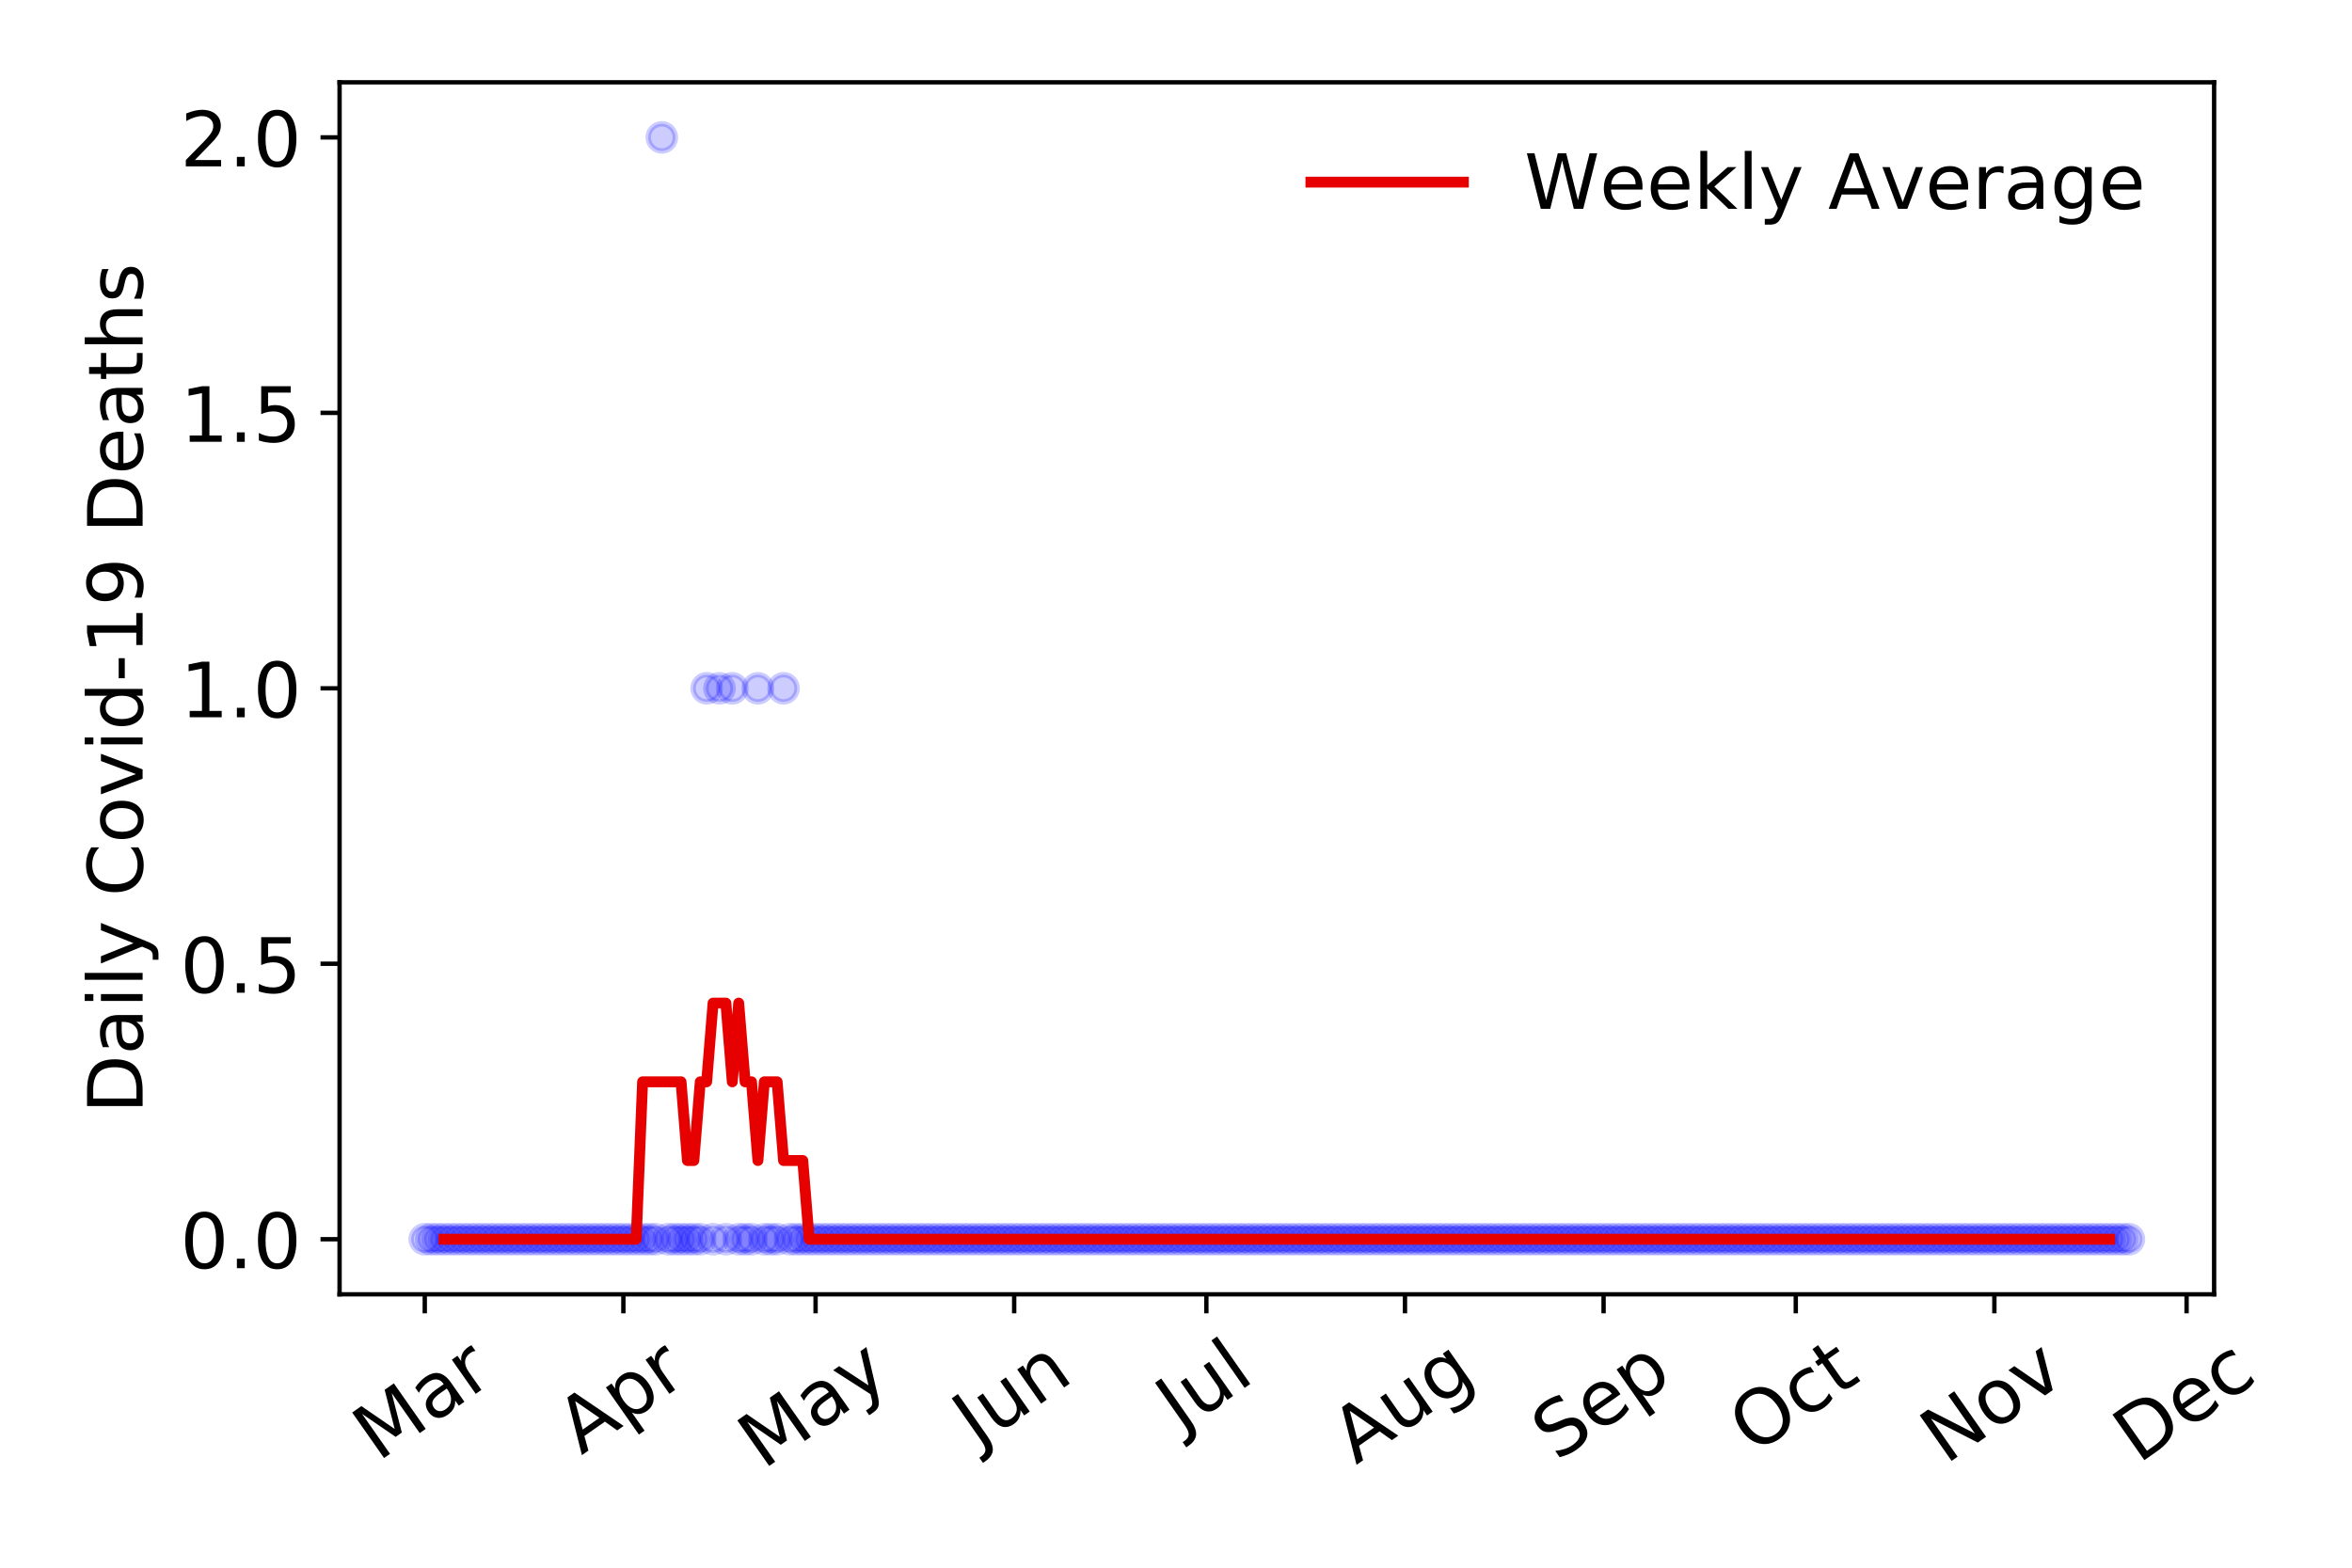 <?xml version="1.0" encoding="utf-8" standalone="no"?>
<!DOCTYPE svg PUBLIC "-//W3C//DTD SVG 1.1//EN"
  "http://www.w3.org/Graphics/SVG/1.1/DTD/svg11.dtd">
<!-- Created with matplotlib (https://matplotlib.org/) -->
<svg height="288pt" version="1.1" viewBox="0 0 432 288" width="432pt" xmlns="http://www.w3.org/2000/svg" xmlns:xlink="http://www.w3.org/1999/xlink">
 <defs>
  <style type="text/css">
*{stroke-linecap:butt;stroke-linejoin:round;}
  </style>
 </defs>
 <g id="figure_1">
  <g id="patch_1">
   <path d="M 0 288 
L 432 288 
L 432 0 
L 0 0 
z
" style="fill:#ffffff;"/>
  </g>
  <g id="axes_1">
   <g id="patch_2">
    <path d="M 62.37 237.778 
L 406.675 237.778 
L 406.675 15.12 
L 62.37 15.12 
z
" style="fill:#ffffff;"/>
   </g>
   <g id="matplotlib.axis_1">
    <g id="xtick_1">
     <g id="line2d_1">
      <defs>
       <path d="M 0 0 
L 0 3.5 
" id="m888cc66f36" style="stroke:#000000;stroke-width:0.8;"/>
      </defs>
      <g>
       <use style="stroke:#000000;stroke-width:0.8;" x="78.02" xlink:href="#m888cc66f36" y="237.778"/>
      </g>
     </g>
     <g id="text_1">
      <!-- Mar -->
      <defs>
       <path d="M 9.812 72.906 
L 24.516 72.906 
L 43.109 23.297 
L 61.812 72.906 
L 76.516 72.906 
L 76.516 0 
L 66.891 0 
L 66.891 64.016 
L 48.094 14.016 
L 38.188 14.016 
L 19.391 64.016 
L 19.391 0 
L 9.812 0 
z
" id="DejaVuSans-77"/>
       <path d="M 34.281 27.484 
Q 23.391 27.484 19.188 25 
Q 14.984 22.516 14.984 16.5 
Q 14.984 11.719 18.141 8.906 
Q 21.297 6.109 26.703 6.109 
Q 34.188 6.109 38.703 11.406 
Q 43.219 16.703 43.219 25.484 
L 43.219 27.484 
z
M 52.203 31.203 
L 52.203 0 
L 43.219 0 
L 43.219 8.297 
Q 40.141 3.328 35.547 0.953 
Q 30.953 -1.422 24.312 -1.422 
Q 15.922 -1.422 10.953 3.297 
Q 6 8.016 6 15.922 
Q 6 25.141 12.172 29.828 
Q 18.359 34.516 30.609 34.516 
L 43.219 34.516 
L 43.219 35.406 
Q 43.219 41.609 39.141 45 
Q 35.062 48.391 27.688 48.391 
Q 23 48.391 18.547 47.266 
Q 14.109 46.141 10.016 43.891 
L 10.016 52.203 
Q 14.938 54.109 19.578 55.047 
Q 24.219 56 28.609 56 
Q 40.484 56 46.344 49.844 
Q 52.203 43.703 52.203 31.203 
z
" id="DejaVuSans-97"/>
       <path d="M 41.109 46.297 
Q 39.594 47.172 37.812 47.578 
Q 36.031 48 33.891 48 
Q 26.266 48 22.188 43.047 
Q 18.109 38.094 18.109 28.812 
L 18.109 0 
L 9.078 0 
L 9.078 54.688 
L 18.109 54.688 
L 18.109 46.188 
Q 20.953 51.172 25.484 53.578 
Q 30.031 56 36.531 56 
Q 37.453 56 38.578 55.875 
Q 39.703 55.766 41.062 55.516 
z
" id="DejaVuSans-114"/>
      </defs>
      <g transform="translate(69.417 268.643)rotate(-35)scale(0.14 -0.14)">
       <use xlink:href="#DejaVuSans-77"/>
       <use x="86.279" xlink:href="#DejaVuSans-97"/>
       <use x="147.559" xlink:href="#DejaVuSans-114"/>
      </g>
     </g>
    </g>
    <g id="xtick_2">
     <g id="line2d_2">
      <g>
       <use style="stroke:#000000;stroke-width:0.8;" x="114.498" xlink:href="#m888cc66f36" y="237.778"/>
      </g>
     </g>
     <g id="text_2">
      <!-- Apr -->
      <defs>
       <path d="M 34.188 63.188 
L 20.797 26.906 
L 47.609 26.906 
z
M 28.609 72.906 
L 39.797 72.906 
L 67.578 0 
L 57.328 0 
L 50.688 18.703 
L 17.828 18.703 
L 11.188 0 
L 0.781 0 
z
" id="DejaVuSans-65"/>
       <path d="M 18.109 8.203 
L 18.109 -20.797 
L 9.078 -20.797 
L 9.078 54.688 
L 18.109 54.688 
L 18.109 46.391 
Q 20.953 51.266 25.266 53.625 
Q 29.594 56 35.594 56 
Q 45.562 56 51.781 48.094 
Q 58.016 40.188 58.016 27.297 
Q 58.016 14.406 51.781 6.484 
Q 45.562 -1.422 35.594 -1.422 
Q 29.594 -1.422 25.266 0.953 
Q 20.953 3.328 18.109 8.203 
z
M 48.688 27.297 
Q 48.688 37.203 44.609 42.844 
Q 40.531 48.484 33.406 48.484 
Q 26.266 48.484 22.188 42.844 
Q 18.109 37.203 18.109 27.297 
Q 18.109 17.391 22.188 11.75 
Q 26.266 6.109 33.406 6.109 
Q 40.531 6.109 44.609 11.75 
Q 48.688 17.391 48.688 27.297 
z
" id="DejaVuSans-112"/>
      </defs>
      <g transform="translate(106.794 267.384)rotate(-35)scale(0.14 -0.14)">
       <use xlink:href="#DejaVuSans-65"/>
       <use x="68.408" xlink:href="#DejaVuSans-112"/>
       <use x="131.885" xlink:href="#DejaVuSans-114"/>
      </g>
     </g>
    </g>
    <g id="xtick_3">
     <g id="line2d_3">
      <g>
       <use style="stroke:#000000;stroke-width:0.8;" x="149.8" xlink:href="#m888cc66f36" y="237.778"/>
      </g>
     </g>
     <g id="text_3">
      <!-- May -->
      <defs>
       <path d="M 32.172 -5.078 
Q 28.375 -14.844 24.75 -17.812 
Q 21.141 -20.797 15.094 -20.797 
L 7.906 -20.797 
L 7.906 -13.281 
L 13.188 -13.281 
Q 16.891 -13.281 18.938 -11.516 
Q 21 -9.766 23.484 -3.219 
L 25.094 0.875 
L 2.984 54.688 
L 12.5 54.688 
L 29.594 11.922 
L 46.688 54.688 
L 56.203 54.688 
z
" id="DejaVuSans-121"/>
      </defs>
      <g transform="translate(140.16 270.094)rotate(-35)scale(0.14 -0.14)">
       <use xlink:href="#DejaVuSans-77"/>
       <use x="86.279" xlink:href="#DejaVuSans-97"/>
       <use x="147.559" xlink:href="#DejaVuSans-121"/>
      </g>
     </g>
    </g>
    <g id="xtick_4">
     <g id="line2d_4">
      <g>
       <use style="stroke:#000000;stroke-width:0.8;" x="186.278" xlink:href="#m888cc66f36" y="237.778"/>
      </g>
     </g>
     <g id="text_4">
      <!-- Jun -->
      <defs>
       <path d="M 9.812 72.906 
L 19.672 72.906 
L 19.672 5.078 
Q 19.672 -8.109 14.672 -14.062 
Q 9.672 -20.016 -1.422 -20.016 
L -5.172 -20.016 
L -5.172 -11.719 
L -2.094 -11.719 
Q 4.438 -11.719 7.125 -8.047 
Q 9.812 -4.391 9.812 5.078 
z
" id="DejaVuSans-74"/>
       <path d="M 8.5 21.578 
L 8.5 54.688 
L 17.484 54.688 
L 17.484 21.922 
Q 17.484 14.156 20.5 10.266 
Q 23.531 6.391 29.594 6.391 
Q 36.859 6.391 41.078 11.031 
Q 45.312 15.672 45.312 23.688 
L 45.312 54.688 
L 54.297 54.688 
L 54.297 0 
L 45.312 0 
L 45.312 8.406 
Q 42.047 3.422 37.719 1 
Q 33.406 -1.422 27.688 -1.422 
Q 18.266 -1.422 13.375 4.438 
Q 8.5 10.297 8.5 21.578 
z
M 31.109 56 
z
" id="DejaVuSans-117"/>
       <path d="M 54.891 33.016 
L 54.891 0 
L 45.906 0 
L 45.906 32.719 
Q 45.906 40.484 42.875 44.328 
Q 39.844 48.188 33.797 48.188 
Q 26.516 48.188 22.312 43.547 
Q 18.109 38.922 18.109 30.906 
L 18.109 0 
L 9.078 0 
L 9.078 54.688 
L 18.109 54.688 
L 18.109 46.188 
Q 21.344 51.125 25.703 53.562 
Q 30.078 56 35.797 56 
Q 45.219 56 50.047 50.172 
Q 54.891 44.344 54.891 33.016 
z
" id="DejaVuSans-110"/>
      </defs>
      <g transform="translate(179.534 266.039)rotate(-35)scale(0.14 -0.14)">
       <use xlink:href="#DejaVuSans-74"/>
       <use x="29.492" xlink:href="#DejaVuSans-117"/>
       <use x="92.871" xlink:href="#DejaVuSans-110"/>
      </g>
     </g>
    </g>
    <g id="xtick_5">
     <g id="line2d_5">
      <g>
       <use style="stroke:#000000;stroke-width:0.8;" x="221.579" xlink:href="#m888cc66f36" y="237.778"/>
      </g>
     </g>
     <g id="text_5">
      <!-- Jul -->
      <defs>
       <path d="M 9.422 75.984 
L 18.406 75.984 
L 18.406 0 
L 9.422 0 
z
" id="DejaVuSans-108"/>
      </defs>
      <g transform="translate(216.876 263.181)rotate(-35)scale(0.14 -0.14)">
       <use xlink:href="#DejaVuSans-74"/>
       <use x="29.492" xlink:href="#DejaVuSans-117"/>
       <use x="92.871" xlink:href="#DejaVuSans-108"/>
      </g>
     </g>
    </g>
    <g id="xtick_6">
     <g id="line2d_6">
      <g>
       <use style="stroke:#000000;stroke-width:0.8;" x="258.057" xlink:href="#m888cc66f36" y="237.778"/>
      </g>
     </g>
     <g id="text_6">
      <!-- Aug -->
      <defs>
       <path d="M 45.406 27.984 
Q 45.406 37.75 41.375 43.109 
Q 37.359 48.484 30.078 48.484 
Q 22.859 48.484 18.828 43.109 
Q 14.797 37.75 14.797 27.984 
Q 14.797 18.266 18.828 12.891 
Q 22.859 7.516 30.078 7.516 
Q 37.359 7.516 41.375 12.891 
Q 45.406 18.266 45.406 27.984 
z
M 54.391 6.781 
Q 54.391 -7.172 48.188 -13.984 
Q 42 -20.797 29.203 -20.797 
Q 24.469 -20.797 20.266 -20.094 
Q 16.062 -19.391 12.109 -17.922 
L 12.109 -9.188 
Q 16.062 -11.328 19.922 -12.344 
Q 23.781 -13.375 27.781 -13.375 
Q 36.625 -13.375 41.016 -8.766 
Q 45.406 -4.156 45.406 5.172 
L 45.406 9.625 
Q 42.625 4.781 38.281 2.391 
Q 33.938 0 27.875 0 
Q 17.828 0 11.672 7.656 
Q 5.516 15.328 5.516 27.984 
Q 5.516 40.672 11.672 48.328 
Q 17.828 56 27.875 56 
Q 33.938 56 38.281 53.609 
Q 42.625 51.219 45.406 46.391 
L 45.406 54.688 
L 54.391 54.688 
z
" id="DejaVuSans-103"/>
      </defs>
      <g transform="translate(249.076 269.172)rotate(-35)scale(0.14 -0.14)">
       <use xlink:href="#DejaVuSans-65"/>
       <use x="68.408" xlink:href="#DejaVuSans-117"/>
       <use x="131.787" xlink:href="#DejaVuSans-103"/>
      </g>
     </g>
    </g>
    <g id="xtick_7">
     <g id="line2d_7">
      <g>
       <use style="stroke:#000000;stroke-width:0.8;" x="294.535" xlink:href="#m888cc66f36" y="237.778"/>
      </g>
     </g>
     <g id="text_7">
      <!-- Sep -->
      <defs>
       <path d="M 53.516 70.516 
L 53.516 60.891 
Q 47.906 63.578 42.922 64.891 
Q 37.938 66.219 33.297 66.219 
Q 25.25 66.219 20.875 63.094 
Q 16.5 59.969 16.5 54.203 
Q 16.5 49.359 19.406 46.891 
Q 22.312 44.438 30.422 42.922 
L 36.375 41.703 
Q 47.406 39.594 52.656 34.297 
Q 57.906 29 57.906 20.125 
Q 57.906 9.516 50.797 4.047 
Q 43.703 -1.422 29.984 -1.422 
Q 24.812 -1.422 18.969 -0.25 
Q 13.141 0.922 6.891 3.219 
L 6.891 13.375 
Q 12.891 10.016 18.656 8.297 
Q 24.422 6.594 29.984 6.594 
Q 38.422 6.594 43.016 9.906 
Q 47.609 13.234 47.609 19.391 
Q 47.609 24.75 44.312 27.781 
Q 41.016 30.812 33.5 32.328 
L 27.484 33.5 
Q 16.453 35.688 11.516 40.375 
Q 6.594 45.062 6.594 53.422 
Q 6.594 63.094 13.406 68.656 
Q 20.219 74.219 32.172 74.219 
Q 37.312 74.219 42.625 73.281 
Q 47.953 72.359 53.516 70.516 
z
" id="DejaVuSans-83"/>
       <path d="M 56.203 29.594 
L 56.203 25.203 
L 14.891 25.203 
Q 15.484 15.922 20.484 11.062 
Q 25.484 6.203 34.422 6.203 
Q 39.594 6.203 44.453 7.469 
Q 49.312 8.734 54.109 11.281 
L 54.109 2.781 
Q 49.266 0.734 44.188 -0.344 
Q 39.109 -1.422 33.891 -1.422 
Q 20.797 -1.422 13.156 6.188 
Q 5.516 13.812 5.516 26.812 
Q 5.516 40.234 12.766 48.109 
Q 20.016 56 32.328 56 
Q 43.359 56 49.781 48.891 
Q 56.203 41.797 56.203 29.594 
z
M 47.219 32.234 
Q 47.125 39.594 43.094 43.984 
Q 39.062 48.391 32.422 48.391 
Q 24.906 48.391 20.391 44.141 
Q 15.875 39.891 15.188 32.172 
z
" id="DejaVuSans-101"/>
      </defs>
      <g transform="translate(285.942 268.629)rotate(-35)scale(0.14 -0.14)">
       <use xlink:href="#DejaVuSans-83"/>
       <use x="63.477" xlink:href="#DejaVuSans-101"/>
       <use x="125" xlink:href="#DejaVuSans-112"/>
      </g>
     </g>
    </g>
    <g id="xtick_8">
     <g id="line2d_8">
      <g>
       <use style="stroke:#000000;stroke-width:0.8;" x="329.836" xlink:href="#m888cc66f36" y="237.778"/>
      </g>
     </g>
     <g id="text_8">
      <!-- Oct -->
      <defs>
       <path d="M 39.406 66.219 
Q 28.656 66.219 22.328 58.203 
Q 16.016 50.203 16.016 36.375 
Q 16.016 22.609 22.328 14.594 
Q 28.656 6.594 39.406 6.594 
Q 50.141 6.594 56.422 14.594 
Q 62.703 22.609 62.703 36.375 
Q 62.703 50.203 56.422 58.203 
Q 50.141 66.219 39.406 66.219 
z
M 39.406 74.219 
Q 54.734 74.219 63.906 63.938 
Q 73.094 53.656 73.094 36.375 
Q 73.094 19.141 63.906 8.859 
Q 54.734 -1.422 39.406 -1.422 
Q 24.031 -1.422 14.812 8.828 
Q 5.609 19.094 5.609 36.375 
Q 5.609 53.656 14.812 63.938 
Q 24.031 74.219 39.406 74.219 
z
" id="DejaVuSans-79"/>
       <path d="M 48.781 52.594 
L 48.781 44.188 
Q 44.969 46.297 41.141 47.344 
Q 37.312 48.391 33.406 48.391 
Q 24.656 48.391 19.812 42.844 
Q 14.984 37.312 14.984 27.297 
Q 14.984 17.281 19.812 11.734 
Q 24.656 6.203 33.406 6.203 
Q 37.312 6.203 41.141 7.25 
Q 44.969 8.297 48.781 10.406 
L 48.781 2.094 
Q 45.016 0.344 40.984 -0.531 
Q 36.969 -1.422 32.422 -1.422 
Q 20.062 -1.422 12.781 6.344 
Q 5.516 14.109 5.516 27.297 
Q 5.516 40.672 12.859 48.328 
Q 20.219 56 33.016 56 
Q 37.156 56 41.109 55.141 
Q 45.062 54.297 48.781 52.594 
z
" id="DejaVuSans-99"/>
       <path d="M 18.312 70.219 
L 18.312 54.688 
L 36.812 54.688 
L 36.812 47.703 
L 18.312 47.703 
L 18.312 18.016 
Q 18.312 11.328 20.141 9.422 
Q 21.969 7.516 27.594 7.516 
L 36.812 7.516 
L 36.812 0 
L 27.594 0 
Q 17.188 0 13.234 3.875 
Q 9.281 7.766 9.281 18.016 
L 9.281 47.703 
L 2.688 47.703 
L 2.688 54.688 
L 9.281 54.688 
L 9.281 70.219 
z
" id="DejaVuSans-116"/>
      </defs>
      <g transform="translate(322.137 267.377)rotate(-35)scale(0.14 -0.14)">
       <use xlink:href="#DejaVuSans-79"/>
       <use x="78.711" xlink:href="#DejaVuSans-99"/>
       <use x="133.691" xlink:href="#DejaVuSans-116"/>
      </g>
     </g>
    </g>
    <g id="xtick_9">
     <g id="line2d_9">
      <g>
       <use style="stroke:#000000;stroke-width:0.8;" x="366.314" xlink:href="#m888cc66f36" y="237.778"/>
      </g>
     </g>
     <g id="text_9">
      <!-- Nov -->
      <defs>
       <path d="M 9.812 72.906 
L 23.094 72.906 
L 55.422 11.922 
L 55.422 72.906 
L 64.984 72.906 
L 64.984 0 
L 51.703 0 
L 19.391 60.984 
L 19.391 0 
L 9.812 0 
z
" id="DejaVuSans-78"/>
       <path d="M 30.609 48.391 
Q 23.391 48.391 19.188 42.75 
Q 14.984 37.109 14.984 27.297 
Q 14.984 17.484 19.156 11.844 
Q 23.344 6.203 30.609 6.203 
Q 37.797 6.203 41.984 11.859 
Q 46.188 17.531 46.188 27.297 
Q 46.188 37.016 41.984 42.703 
Q 37.797 48.391 30.609 48.391 
z
M 30.609 56 
Q 42.328 56 49.016 48.375 
Q 55.719 40.766 55.719 27.297 
Q 55.719 13.875 49.016 6.219 
Q 42.328 -1.422 30.609 -1.422 
Q 18.844 -1.422 12.172 6.219 
Q 5.516 13.875 5.516 27.297 
Q 5.516 40.766 12.172 48.375 
Q 18.844 56 30.609 56 
z
" id="DejaVuSans-111"/>
       <path d="M 2.984 54.688 
L 12.5 54.688 
L 29.594 8.797 
L 46.688 54.688 
L 56.203 54.688 
L 35.688 0 
L 23.484 0 
z
" id="DejaVuSans-118"/>
      </defs>
      <g transform="translate(357.338 269.166)rotate(-35)scale(0.14 -0.14)">
       <use xlink:href="#DejaVuSans-78"/>
       <use x="74.805" xlink:href="#DejaVuSans-111"/>
       <use x="135.986" xlink:href="#DejaVuSans-118"/>
      </g>
     </g>
    </g>
    <g id="xtick_10">
     <g id="line2d_10">
      <g>
       <use style="stroke:#000000;stroke-width:0.8;" x="401.616" xlink:href="#m888cc66f36" y="237.778"/>
      </g>
     </g>
     <g id="text_10">
      <!-- Dec -->
      <defs>
       <path d="M 19.672 64.797 
L 19.672 8.109 
L 31.594 8.109 
Q 46.688 8.109 53.688 14.938 
Q 60.688 21.781 60.688 36.531 
Q 60.688 51.172 53.688 57.984 
Q 46.688 64.797 31.594 64.797 
z
M 9.812 72.906 
L 30.078 72.906 
Q 51.266 72.906 61.172 64.094 
Q 71.094 55.281 71.094 36.531 
Q 71.094 17.672 61.125 8.828 
Q 51.172 0 30.078 0 
L 9.812 0 
z
" id="DejaVuSans-68"/>
      </defs>
      <g transform="translate(392.735 269.032)rotate(-35)scale(0.14 -0.14)">
       <use xlink:href="#DejaVuSans-68"/>
       <use x="77.002" xlink:href="#DejaVuSans-101"/>
       <use x="138.525" xlink:href="#DejaVuSans-99"/>
      </g>
     </g>
    </g>
   </g>
   <g id="matplotlib.axis_2">
    <g id="ytick_1">
     <g id="line2d_11">
      <defs>
       <path d="M 0 0 
L -3.5 0 
" id="m087127b6c3" style="stroke:#000000;stroke-width:0.8;"/>
      </defs>
      <g>
       <use style="stroke:#000000;stroke-width:0.8;" x="62.37" xlink:href="#m087127b6c3" y="227.657"/>
      </g>
     </g>
     <g id="text_11">
      <!-- 0.0 -->
      <defs>
       <path d="M 31.781 66.406 
Q 24.172 66.406 20.328 58.906 
Q 16.5 51.422 16.5 36.375 
Q 16.5 21.391 20.328 13.891 
Q 24.172 6.391 31.781 6.391 
Q 39.453 6.391 43.281 13.891 
Q 47.125 21.391 47.125 36.375 
Q 47.125 51.422 43.281 58.906 
Q 39.453 66.406 31.781 66.406 
z
M 31.781 74.219 
Q 44.047 74.219 50.516 64.516 
Q 56.984 54.828 56.984 36.375 
Q 56.984 17.969 50.516 8.266 
Q 44.047 -1.422 31.781 -1.422 
Q 19.531 -1.422 13.062 8.266 
Q 6.594 17.969 6.594 36.375 
Q 6.594 54.828 13.062 64.516 
Q 19.531 74.219 31.781 74.219 
z
" id="DejaVuSans-48"/>
       <path d="M 10.688 12.406 
L 21 12.406 
L 21 0 
L 10.688 0 
z
" id="DejaVuSans-46"/>
      </defs>
      <g transform="translate(33.106 232.976)scale(0.14 -0.14)">
       <use xlink:href="#DejaVuSans-48"/>
       <use x="63.623" xlink:href="#DejaVuSans-46"/>
       <use x="95.41" xlink:href="#DejaVuSans-48"/>
      </g>
     </g>
    </g>
    <g id="ytick_2">
     <g id="line2d_12">
      <g>
       <use style="stroke:#000000;stroke-width:0.8;" x="62.37" xlink:href="#m087127b6c3" y="177.053"/>
      </g>
     </g>
     <g id="text_12">
      <!-- 0.5 -->
      <defs>
       <path d="M 10.797 72.906 
L 49.516 72.906 
L 49.516 64.594 
L 19.828 64.594 
L 19.828 46.734 
Q 21.969 47.469 24.109 47.828 
Q 26.266 48.188 28.422 48.188 
Q 40.625 48.188 47.75 41.5 
Q 54.891 34.812 54.891 23.391 
Q 54.891 11.625 47.562 5.094 
Q 40.234 -1.422 26.906 -1.422 
Q 22.312 -1.422 17.547 -0.641 
Q 12.797 0.141 7.719 1.703 
L 7.719 11.625 
Q 12.109 9.234 16.797 8.062 
Q 21.484 6.891 26.703 6.891 
Q 35.156 6.891 40.078 11.328 
Q 45.016 15.766 45.016 23.391 
Q 45.016 31 40.078 35.438 
Q 35.156 39.891 26.703 39.891 
Q 22.75 39.891 18.812 39.016 
Q 14.891 38.141 10.797 36.281 
z
" id="DejaVuSans-53"/>
      </defs>
      <g transform="translate(33.106 182.372)scale(0.14 -0.14)">
       <use xlink:href="#DejaVuSans-48"/>
       <use x="63.623" xlink:href="#DejaVuSans-46"/>
       <use x="95.41" xlink:href="#DejaVuSans-53"/>
      </g>
     </g>
    </g>
    <g id="ytick_3">
     <g id="line2d_13">
      <g>
       <use style="stroke:#000000;stroke-width:0.8;" x="62.37" xlink:href="#m087127b6c3" y="126.449"/>
      </g>
     </g>
     <g id="text_13">
      <!-- 1.0 -->
      <defs>
       <path d="M 12.406 8.297 
L 28.516 8.297 
L 28.516 63.922 
L 10.984 60.406 
L 10.984 69.391 
L 28.422 72.906 
L 38.281 72.906 
L 38.281 8.297 
L 54.391 8.297 
L 54.391 0 
L 12.406 0 
z
" id="DejaVuSans-49"/>
      </defs>
      <g transform="translate(33.106 131.768)scale(0.14 -0.14)">
       <use xlink:href="#DejaVuSans-49"/>
       <use x="63.623" xlink:href="#DejaVuSans-46"/>
       <use x="95.41" xlink:href="#DejaVuSans-48"/>
      </g>
     </g>
    </g>
    <g id="ytick_4">
     <g id="line2d_14">
      <g>
       <use style="stroke:#000000;stroke-width:0.8;" x="62.37" xlink:href="#m087127b6c3" y="75.845"/>
      </g>
     </g>
     <g id="text_14">
      <!-- 1.5 -->
      <g transform="translate(33.106 81.164)scale(0.14 -0.14)">
       <use xlink:href="#DejaVuSans-49"/>
       <use x="63.623" xlink:href="#DejaVuSans-46"/>
       <use x="95.41" xlink:href="#DejaVuSans-53"/>
      </g>
     </g>
    </g>
    <g id="ytick_5">
     <g id="line2d_15">
      <g>
       <use style="stroke:#000000;stroke-width:0.8;" x="62.37" xlink:href="#m087127b6c3" y="25.241"/>
      </g>
     </g>
     <g id="text_15">
      <!-- 2.0 -->
      <defs>
       <path d="M 19.188 8.297 
L 53.609 8.297 
L 53.609 0 
L 7.328 0 
L 7.328 8.297 
Q 12.938 14.109 22.625 23.891 
Q 32.328 33.688 34.812 36.531 
Q 39.547 41.844 41.422 45.531 
Q 43.312 49.219 43.312 52.781 
Q 43.312 58.594 39.234 62.25 
Q 35.156 65.922 28.609 65.922 
Q 23.969 65.922 18.812 64.312 
Q 13.672 62.703 7.812 59.422 
L 7.812 69.391 
Q 13.766 71.781 18.938 73 
Q 24.125 74.219 28.422 74.219 
Q 39.75 74.219 46.484 68.547 
Q 53.219 62.891 53.219 53.422 
Q 53.219 48.922 51.531 44.891 
Q 49.859 40.875 45.406 35.406 
Q 44.188 33.984 37.641 27.219 
Q 31.109 20.453 19.188 8.297 
z
" id="DejaVuSans-50"/>
      </defs>
      <g transform="translate(33.106 30.56)scale(0.14 -0.14)">
       <use xlink:href="#DejaVuSans-50"/>
       <use x="63.623" xlink:href="#DejaVuSans-46"/>
       <use x="95.41" xlink:href="#DejaVuSans-48"/>
      </g>
     </g>
    </g>
    <g id="text_16">
     <!-- Daily Covid-19 Deaths -->
     <defs>
      <path d="M 9.422 54.688 
L 18.406 54.688 
L 18.406 0 
L 9.422 0 
z
M 9.422 75.984 
L 18.406 75.984 
L 18.406 64.594 
L 9.422 64.594 
z
" id="DejaVuSans-105"/>
      <path id="DejaVuSans-32"/>
      <path d="M 64.406 67.281 
L 64.406 56.891 
Q 59.422 61.531 53.781 63.812 
Q 48.141 66.109 41.797 66.109 
Q 29.297 66.109 22.656 58.469 
Q 16.016 50.828 16.016 36.375 
Q 16.016 21.969 22.656 14.328 
Q 29.297 6.688 41.797 6.688 
Q 48.141 6.688 53.781 8.984 
Q 59.422 11.281 64.406 15.922 
L 64.406 5.609 
Q 59.234 2.094 53.438 0.328 
Q 47.656 -1.422 41.219 -1.422 
Q 24.656 -1.422 15.125 8.703 
Q 5.609 18.844 5.609 36.375 
Q 5.609 53.953 15.125 64.078 
Q 24.656 74.219 41.219 74.219 
Q 47.75 74.219 53.531 72.484 
Q 59.328 70.75 64.406 67.281 
z
" id="DejaVuSans-67"/>
      <path d="M 45.406 46.391 
L 45.406 75.984 
L 54.391 75.984 
L 54.391 0 
L 45.406 0 
L 45.406 8.203 
Q 42.578 3.328 38.25 0.953 
Q 33.938 -1.422 27.875 -1.422 
Q 17.969 -1.422 11.734 6.484 
Q 5.516 14.406 5.516 27.297 
Q 5.516 40.188 11.734 48.094 
Q 17.969 56 27.875 56 
Q 33.938 56 38.25 53.625 
Q 42.578 51.266 45.406 46.391 
z
M 14.797 27.297 
Q 14.797 17.391 18.875 11.75 
Q 22.953 6.109 30.078 6.109 
Q 37.203 6.109 41.297 11.75 
Q 45.406 17.391 45.406 27.297 
Q 45.406 37.203 41.297 42.844 
Q 37.203 48.484 30.078 48.484 
Q 22.953 48.484 18.875 42.844 
Q 14.797 37.203 14.797 27.297 
z
" id="DejaVuSans-100"/>
      <path d="M 4.891 31.391 
L 31.203 31.391 
L 31.203 23.391 
L 4.891 23.391 
z
" id="DejaVuSans-45"/>
      <path d="M 10.984 1.516 
L 10.984 10.5 
Q 14.703 8.734 18.5 7.812 
Q 22.312 6.891 25.984 6.891 
Q 35.75 6.891 40.891 13.453 
Q 46.047 20.016 46.781 33.406 
Q 43.953 29.203 39.594 26.953 
Q 35.25 24.703 29.984 24.703 
Q 19.047 24.703 12.672 31.312 
Q 6.297 37.938 6.297 49.422 
Q 6.297 60.641 12.938 67.422 
Q 19.578 74.219 30.609 74.219 
Q 43.266 74.219 49.922 64.516 
Q 56.594 54.828 56.594 36.375 
Q 56.594 19.141 48.406 8.859 
Q 40.234 -1.422 26.422 -1.422 
Q 22.703 -1.422 18.891 -0.688 
Q 15.094 0.047 10.984 1.516 
z
M 30.609 32.422 
Q 37.25 32.422 41.125 36.953 
Q 45.016 41.5 45.016 49.422 
Q 45.016 57.281 41.125 61.844 
Q 37.25 66.406 30.609 66.406 
Q 23.969 66.406 20.094 61.844 
Q 16.219 57.281 16.219 49.422 
Q 16.219 41.5 20.094 36.953 
Q 23.969 32.422 30.609 32.422 
z
" id="DejaVuSans-57"/>
      <path d="M 54.891 33.016 
L 54.891 0 
L 45.906 0 
L 45.906 32.719 
Q 45.906 40.484 42.875 44.328 
Q 39.844 48.188 33.797 48.188 
Q 26.516 48.188 22.312 43.547 
Q 18.109 38.922 18.109 30.906 
L 18.109 0 
L 9.078 0 
L 9.078 75.984 
L 18.109 75.984 
L 18.109 46.188 
Q 21.344 51.125 25.703 53.562 
Q 30.078 56 35.797 56 
Q 45.219 56 50.047 50.172 
Q 54.891 44.344 54.891 33.016 
z
" id="DejaVuSans-104"/>
      <path d="M 44.281 53.078 
L 44.281 44.578 
Q 40.484 46.531 36.375 47.5 
Q 32.281 48.484 27.875 48.484 
Q 21.188 48.484 17.844 46.438 
Q 14.5 44.391 14.5 40.281 
Q 14.5 37.156 16.891 35.375 
Q 19.281 33.594 26.516 31.984 
L 29.594 31.297 
Q 39.156 29.25 43.188 25.516 
Q 47.219 21.781 47.219 15.094 
Q 47.219 7.469 41.188 3.016 
Q 35.156 -1.422 24.609 -1.422 
Q 20.219 -1.422 15.453 -0.562 
Q 10.688 0.297 5.422 2 
L 5.422 11.281 
Q 10.406 8.688 15.234 7.391 
Q 20.062 6.109 24.812 6.109 
Q 31.156 6.109 34.562 8.281 
Q 37.984 10.453 37.984 14.406 
Q 37.984 18.062 35.516 20.016 
Q 33.062 21.969 24.703 23.781 
L 21.578 24.516 
Q 13.234 26.266 9.516 29.906 
Q 5.812 33.547 5.812 39.891 
Q 5.812 47.609 11.281 51.797 
Q 16.75 56 26.812 56 
Q 31.781 56 36.172 55.266 
Q 40.578 54.547 44.281 53.078 
z
" id="DejaVuSans-115"/>
     </defs>
     <g transform="translate(26.194 204.56)rotate(-90)scale(0.14 -0.14)">
      <use xlink:href="#DejaVuSans-68"/>
      <use x="77.002" xlink:href="#DejaVuSans-97"/>
      <use x="138.281" xlink:href="#DejaVuSans-105"/>
      <use x="166.064" xlink:href="#DejaVuSans-108"/>
      <use x="193.848" xlink:href="#DejaVuSans-121"/>
      <use x="253.027" xlink:href="#DejaVuSans-32"/>
      <use x="284.814" xlink:href="#DejaVuSans-67"/>
      <use x="354.639" xlink:href="#DejaVuSans-111"/>
      <use x="415.82" xlink:href="#DejaVuSans-118"/>
      <use x="475" xlink:href="#DejaVuSans-105"/>
      <use x="502.783" xlink:href="#DejaVuSans-100"/>
      <use x="566.26" xlink:href="#DejaVuSans-45"/>
      <use x="602.344" xlink:href="#DejaVuSans-49"/>
      <use x="665.967" xlink:href="#DejaVuSans-57"/>
      <use x="729.59" xlink:href="#DejaVuSans-32"/>
      <use x="761.377" xlink:href="#DejaVuSans-68"/>
      <use x="838.379" xlink:href="#DejaVuSans-101"/>
      <use x="899.902" xlink:href="#DejaVuSans-97"/>
      <use x="961.182" xlink:href="#DejaVuSans-116"/>
      <use x="1000.391" xlink:href="#DejaVuSans-104"/>
      <use x="1063.77" xlink:href="#DejaVuSans-115"/>
     </g>
    </g>
   </g>
   <g id="line2d_16">
    <defs>
     <path d="M 0 2.5 
C 0.663 2.5 1.299 2.237 1.768 1.768 
C 2.237 1.299 2.5 0.663 2.5 0 
C 2.5 -0.663 2.237 -1.299 1.768 -1.768 
C 1.299 -2.237 0.663 -2.5 0 -2.5 
C -0.663 -2.5 -1.299 -2.237 -1.768 -1.768 
C -2.237 -1.299 -2.5 -0.663 -2.5 0 
C -2.5 0.663 -2.237 1.299 -1.768 1.768 
C -1.299 2.237 -0.663 2.5 0 2.5 
z
" id="mf3b5d8359a" style="stroke:#0000ff;stroke-opacity:0.2;"/>
    </defs>
    <g clip-path="url(#p46a7b08511)">
     <use style="fill:#0000ff;fill-opacity:0.2;stroke:#0000ff;stroke-opacity:0.2;" x="78.02" xlink:href="#mf3b5d8359a" y="227.657"/>
     <use style="fill:#0000ff;fill-opacity:0.2;stroke:#0000ff;stroke-opacity:0.2;" x="79.197" xlink:href="#mf3b5d8359a" y="227.657"/>
     <use style="fill:#0000ff;fill-opacity:0.2;stroke:#0000ff;stroke-opacity:0.2;" x="80.374" xlink:href="#mf3b5d8359a" y="227.657"/>
     <use style="fill:#0000ff;fill-opacity:0.2;stroke:#0000ff;stroke-opacity:0.2;" x="81.55" xlink:href="#mf3b5d8359a" y="227.657"/>
     <use style="fill:#0000ff;fill-opacity:0.2;stroke:#0000ff;stroke-opacity:0.2;" x="82.727" xlink:href="#mf3b5d8359a" y="227.657"/>
     <use style="fill:#0000ff;fill-opacity:0.2;stroke:#0000ff;stroke-opacity:0.2;" x="83.904" xlink:href="#mf3b5d8359a" y="227.657"/>
     <use style="fill:#0000ff;fill-opacity:0.2;stroke:#0000ff;stroke-opacity:0.2;" x="85.081" xlink:href="#mf3b5d8359a" y="227.657"/>
     <use style="fill:#0000ff;fill-opacity:0.2;stroke:#0000ff;stroke-opacity:0.2;" x="86.257" xlink:href="#mf3b5d8359a" y="227.657"/>
     <use style="fill:#0000ff;fill-opacity:0.2;stroke:#0000ff;stroke-opacity:0.2;" x="87.434" xlink:href="#mf3b5d8359a" y="227.657"/>
     <use style="fill:#0000ff;fill-opacity:0.2;stroke:#0000ff;stroke-opacity:0.2;" x="88.611" xlink:href="#mf3b5d8359a" y="227.657"/>
     <use style="fill:#0000ff;fill-opacity:0.2;stroke:#0000ff;stroke-opacity:0.2;" x="89.787" xlink:href="#mf3b5d8359a" y="227.657"/>
     <use style="fill:#0000ff;fill-opacity:0.2;stroke:#0000ff;stroke-opacity:0.2;" x="90.964" xlink:href="#mf3b5d8359a" y="227.657"/>
     <use style="fill:#0000ff;fill-opacity:0.2;stroke:#0000ff;stroke-opacity:0.2;" x="92.141" xlink:href="#mf3b5d8359a" y="227.657"/>
     <use style="fill:#0000ff;fill-opacity:0.2;stroke:#0000ff;stroke-opacity:0.2;" x="93.317" xlink:href="#mf3b5d8359a" y="227.657"/>
     <use style="fill:#0000ff;fill-opacity:0.2;stroke:#0000ff;stroke-opacity:0.2;" x="94.494" xlink:href="#mf3b5d8359a" y="227.657"/>
     <use style="fill:#0000ff;fill-opacity:0.2;stroke:#0000ff;stroke-opacity:0.2;" x="95.671" xlink:href="#mf3b5d8359a" y="227.657"/>
     <use style="fill:#0000ff;fill-opacity:0.2;stroke:#0000ff;stroke-opacity:0.2;" x="96.848" xlink:href="#mf3b5d8359a" y="227.657"/>
     <use style="fill:#0000ff;fill-opacity:0.2;stroke:#0000ff;stroke-opacity:0.2;" x="98.024" xlink:href="#mf3b5d8359a" y="227.657"/>
     <use style="fill:#0000ff;fill-opacity:0.2;stroke:#0000ff;stroke-opacity:0.2;" x="99.201" xlink:href="#mf3b5d8359a" y="227.657"/>
     <use style="fill:#0000ff;fill-opacity:0.2;stroke:#0000ff;stroke-opacity:0.2;" x="100.378" xlink:href="#mf3b5d8359a" y="227.657"/>
     <use style="fill:#0000ff;fill-opacity:0.2;stroke:#0000ff;stroke-opacity:0.2;" x="101.554" xlink:href="#mf3b5d8359a" y="227.657"/>
     <use style="fill:#0000ff;fill-opacity:0.2;stroke:#0000ff;stroke-opacity:0.2;" x="102.731" xlink:href="#mf3b5d8359a" y="227.657"/>
     <use style="fill:#0000ff;fill-opacity:0.2;stroke:#0000ff;stroke-opacity:0.2;" x="103.908" xlink:href="#mf3b5d8359a" y="227.657"/>
     <use style="fill:#0000ff;fill-opacity:0.2;stroke:#0000ff;stroke-opacity:0.2;" x="105.085" xlink:href="#mf3b5d8359a" y="227.657"/>
     <use style="fill:#0000ff;fill-opacity:0.2;stroke:#0000ff;stroke-opacity:0.2;" x="106.261" xlink:href="#mf3b5d8359a" y="227.657"/>
     <use style="fill:#0000ff;fill-opacity:0.2;stroke:#0000ff;stroke-opacity:0.2;" x="107.438" xlink:href="#mf3b5d8359a" y="227.657"/>
     <use style="fill:#0000ff;fill-opacity:0.2;stroke:#0000ff;stroke-opacity:0.2;" x="108.615" xlink:href="#mf3b5d8359a" y="227.657"/>
     <use style="fill:#0000ff;fill-opacity:0.2;stroke:#0000ff;stroke-opacity:0.2;" x="109.791" xlink:href="#mf3b5d8359a" y="227.657"/>
     <use style="fill:#0000ff;fill-opacity:0.2;stroke:#0000ff;stroke-opacity:0.2;" x="110.968" xlink:href="#mf3b5d8359a" y="227.657"/>
     <use style="fill:#0000ff;fill-opacity:0.2;stroke:#0000ff;stroke-opacity:0.2;" x="112.145" xlink:href="#mf3b5d8359a" y="227.657"/>
     <use style="fill:#0000ff;fill-opacity:0.2;stroke:#0000ff;stroke-opacity:0.2;" x="113.322" xlink:href="#mf3b5d8359a" y="227.657"/>
     <use style="fill:#0000ff;fill-opacity:0.2;stroke:#0000ff;stroke-opacity:0.2;" x="114.498" xlink:href="#mf3b5d8359a" y="227.657"/>
     <use style="fill:#0000ff;fill-opacity:0.2;stroke:#0000ff;stroke-opacity:0.2;" x="115.675" xlink:href="#mf3b5d8359a" y="227.657"/>
     <use style="fill:#0000ff;fill-opacity:0.2;stroke:#0000ff;stroke-opacity:0.2;" x="116.852" xlink:href="#mf3b5d8359a" y="227.657"/>
     <use style="fill:#0000ff;fill-opacity:0.2;stroke:#0000ff;stroke-opacity:0.2;" x="118.028" xlink:href="#mf3b5d8359a" y="227.657"/>
     <use style="fill:#0000ff;fill-opacity:0.2;stroke:#0000ff;stroke-opacity:0.2;" x="119.205" xlink:href="#mf3b5d8359a" y="227.657"/>
     <use style="fill:#0000ff;fill-opacity:0.2;stroke:#0000ff;stroke-opacity:0.2;" x="120.382" xlink:href="#mf3b5d8359a" y="227.657"/>
     <use style="fill:#0000ff;fill-opacity:0.2;stroke:#0000ff;stroke-opacity:0.2;" x="121.559" xlink:href="#mf3b5d8359a" y="25.241"/>
     <use style="fill:#0000ff;fill-opacity:0.2;stroke:#0000ff;stroke-opacity:0.2;" x="122.735" xlink:href="#mf3b5d8359a" y="227.657"/>
     <use style="fill:#0000ff;fill-opacity:0.2;stroke:#0000ff;stroke-opacity:0.2;" x="123.912" xlink:href="#mf3b5d8359a" y="227.657"/>
     <use style="fill:#0000ff;fill-opacity:0.2;stroke:#0000ff;stroke-opacity:0.2;" x="125.089" xlink:href="#mf3b5d8359a" y="227.657"/>
     <use style="fill:#0000ff;fill-opacity:0.2;stroke:#0000ff;stroke-opacity:0.2;" x="126.265" xlink:href="#mf3b5d8359a" y="227.657"/>
     <use style="fill:#0000ff;fill-opacity:0.2;stroke:#0000ff;stroke-opacity:0.2;" x="127.442" xlink:href="#mf3b5d8359a" y="227.657"/>
     <use style="fill:#0000ff;fill-opacity:0.2;stroke:#0000ff;stroke-opacity:0.2;" x="128.619" xlink:href="#mf3b5d8359a" y="227.657"/>
     <use style="fill:#0000ff;fill-opacity:0.2;stroke:#0000ff;stroke-opacity:0.2;" x="129.795" xlink:href="#mf3b5d8359a" y="126.449"/>
     <use style="fill:#0000ff;fill-opacity:0.2;stroke:#0000ff;stroke-opacity:0.2;" x="130.972" xlink:href="#mf3b5d8359a" y="227.657"/>
     <use style="fill:#0000ff;fill-opacity:0.2;stroke:#0000ff;stroke-opacity:0.2;" x="132.149" xlink:href="#mf3b5d8359a" y="126.449"/>
     <use style="fill:#0000ff;fill-opacity:0.2;stroke:#0000ff;stroke-opacity:0.2;" x="133.326" xlink:href="#mf3b5d8359a" y="227.657"/>
     <use style="fill:#0000ff;fill-opacity:0.2;stroke:#0000ff;stroke-opacity:0.2;" x="134.502" xlink:href="#mf3b5d8359a" y="126.449"/>
     <use style="fill:#0000ff;fill-opacity:0.2;stroke:#0000ff;stroke-opacity:0.2;" x="135.679" xlink:href="#mf3b5d8359a" y="227.657"/>
     <use style="fill:#0000ff;fill-opacity:0.2;stroke:#0000ff;stroke-opacity:0.2;" x="136.856" xlink:href="#mf3b5d8359a" y="227.657"/>
     <use style="fill:#0000ff;fill-opacity:0.2;stroke:#0000ff;stroke-opacity:0.2;" x="138.032" xlink:href="#mf3b5d8359a" y="227.657"/>
     <use style="fill:#0000ff;fill-opacity:0.2;stroke:#0000ff;stroke-opacity:0.2;" x="139.209" xlink:href="#mf3b5d8359a" y="126.449"/>
     <use style="fill:#0000ff;fill-opacity:0.2;stroke:#0000ff;stroke-opacity:0.2;" x="140.386" xlink:href="#mf3b5d8359a" y="227.657"/>
     <use style="fill:#0000ff;fill-opacity:0.2;stroke:#0000ff;stroke-opacity:0.2;" x="141.563" xlink:href="#mf3b5d8359a" y="227.657"/>
     <use style="fill:#0000ff;fill-opacity:0.2;stroke:#0000ff;stroke-opacity:0.2;" x="142.739" xlink:href="#mf3b5d8359a" y="227.657"/>
     <use style="fill:#0000ff;fill-opacity:0.2;stroke:#0000ff;stroke-opacity:0.2;" x="143.916" xlink:href="#mf3b5d8359a" y="126.449"/>
     <use style="fill:#0000ff;fill-opacity:0.2;stroke:#0000ff;stroke-opacity:0.2;" x="145.093" xlink:href="#mf3b5d8359a" y="227.657"/>
     <use style="fill:#0000ff;fill-opacity:0.2;stroke:#0000ff;stroke-opacity:0.2;" x="146.269" xlink:href="#mf3b5d8359a" y="227.657"/>
     <use style="fill:#0000ff;fill-opacity:0.2;stroke:#0000ff;stroke-opacity:0.2;" x="147.446" xlink:href="#mf3b5d8359a" y="227.657"/>
     <use style="fill:#0000ff;fill-opacity:0.2;stroke:#0000ff;stroke-opacity:0.2;" x="148.623" xlink:href="#mf3b5d8359a" y="227.657"/>
     <use style="fill:#0000ff;fill-opacity:0.2;stroke:#0000ff;stroke-opacity:0.2;" x="149.8" xlink:href="#mf3b5d8359a" y="227.657"/>
     <use style="fill:#0000ff;fill-opacity:0.2;stroke:#0000ff;stroke-opacity:0.2;" x="150.976" xlink:href="#mf3b5d8359a" y="227.657"/>
     <use style="fill:#0000ff;fill-opacity:0.2;stroke:#0000ff;stroke-opacity:0.2;" x="152.153" xlink:href="#mf3b5d8359a" y="227.657"/>
     <use style="fill:#0000ff;fill-opacity:0.2;stroke:#0000ff;stroke-opacity:0.2;" x="153.33" xlink:href="#mf3b5d8359a" y="227.657"/>
     <use style="fill:#0000ff;fill-opacity:0.2;stroke:#0000ff;stroke-opacity:0.2;" x="154.506" xlink:href="#mf3b5d8359a" y="227.657"/>
     <use style="fill:#0000ff;fill-opacity:0.2;stroke:#0000ff;stroke-opacity:0.2;" x="155.683" xlink:href="#mf3b5d8359a" y="227.657"/>
     <use style="fill:#0000ff;fill-opacity:0.2;stroke:#0000ff;stroke-opacity:0.2;" x="156.86" xlink:href="#mf3b5d8359a" y="227.657"/>
     <use style="fill:#0000ff;fill-opacity:0.2;stroke:#0000ff;stroke-opacity:0.2;" x="158.037" xlink:href="#mf3b5d8359a" y="227.657"/>
     <use style="fill:#0000ff;fill-opacity:0.2;stroke:#0000ff;stroke-opacity:0.2;" x="159.213" xlink:href="#mf3b5d8359a" y="227.657"/>
     <use style="fill:#0000ff;fill-opacity:0.2;stroke:#0000ff;stroke-opacity:0.2;" x="160.39" xlink:href="#mf3b5d8359a" y="227.657"/>
     <use style="fill:#0000ff;fill-opacity:0.2;stroke:#0000ff;stroke-opacity:0.2;" x="161.567" xlink:href="#mf3b5d8359a" y="227.657"/>
     <use style="fill:#0000ff;fill-opacity:0.2;stroke:#0000ff;stroke-opacity:0.2;" x="162.743" xlink:href="#mf3b5d8359a" y="227.657"/>
     <use style="fill:#0000ff;fill-opacity:0.2;stroke:#0000ff;stroke-opacity:0.2;" x="163.92" xlink:href="#mf3b5d8359a" y="227.657"/>
     <use style="fill:#0000ff;fill-opacity:0.2;stroke:#0000ff;stroke-opacity:0.2;" x="165.097" xlink:href="#mf3b5d8359a" y="227.657"/>
     <use style="fill:#0000ff;fill-opacity:0.2;stroke:#0000ff;stroke-opacity:0.2;" x="166.274" xlink:href="#mf3b5d8359a" y="227.657"/>
     <use style="fill:#0000ff;fill-opacity:0.2;stroke:#0000ff;stroke-opacity:0.2;" x="167.45" xlink:href="#mf3b5d8359a" y="227.657"/>
     <use style="fill:#0000ff;fill-opacity:0.2;stroke:#0000ff;stroke-opacity:0.2;" x="168.627" xlink:href="#mf3b5d8359a" y="227.657"/>
     <use style="fill:#0000ff;fill-opacity:0.2;stroke:#0000ff;stroke-opacity:0.2;" x="169.804" xlink:href="#mf3b5d8359a" y="227.657"/>
     <use style="fill:#0000ff;fill-opacity:0.2;stroke:#0000ff;stroke-opacity:0.2;" x="170.98" xlink:href="#mf3b5d8359a" y="227.657"/>
     <use style="fill:#0000ff;fill-opacity:0.2;stroke:#0000ff;stroke-opacity:0.2;" x="172.157" xlink:href="#mf3b5d8359a" y="227.657"/>
     <use style="fill:#0000ff;fill-opacity:0.2;stroke:#0000ff;stroke-opacity:0.2;" x="173.334" xlink:href="#mf3b5d8359a" y="227.657"/>
     <use style="fill:#0000ff;fill-opacity:0.2;stroke:#0000ff;stroke-opacity:0.2;" x="174.51" xlink:href="#mf3b5d8359a" y="227.657"/>
     <use style="fill:#0000ff;fill-opacity:0.2;stroke:#0000ff;stroke-opacity:0.2;" x="175.687" xlink:href="#mf3b5d8359a" y="227.657"/>
     <use style="fill:#0000ff;fill-opacity:0.2;stroke:#0000ff;stroke-opacity:0.2;" x="176.864" xlink:href="#mf3b5d8359a" y="227.657"/>
     <use style="fill:#0000ff;fill-opacity:0.2;stroke:#0000ff;stroke-opacity:0.2;" x="178.041" xlink:href="#mf3b5d8359a" y="227.657"/>
     <use style="fill:#0000ff;fill-opacity:0.2;stroke:#0000ff;stroke-opacity:0.2;" x="179.217" xlink:href="#mf3b5d8359a" y="227.657"/>
     <use style="fill:#0000ff;fill-opacity:0.2;stroke:#0000ff;stroke-opacity:0.2;" x="180.394" xlink:href="#mf3b5d8359a" y="227.657"/>
     <use style="fill:#0000ff;fill-opacity:0.2;stroke:#0000ff;stroke-opacity:0.2;" x="181.571" xlink:href="#mf3b5d8359a" y="227.657"/>
     <use style="fill:#0000ff;fill-opacity:0.2;stroke:#0000ff;stroke-opacity:0.2;" x="182.747" xlink:href="#mf3b5d8359a" y="227.657"/>
     <use style="fill:#0000ff;fill-opacity:0.2;stroke:#0000ff;stroke-opacity:0.2;" x="183.924" xlink:href="#mf3b5d8359a" y="227.657"/>
     <use style="fill:#0000ff;fill-opacity:0.2;stroke:#0000ff;stroke-opacity:0.2;" x="185.101" xlink:href="#mf3b5d8359a" y="227.657"/>
     <use style="fill:#0000ff;fill-opacity:0.2;stroke:#0000ff;stroke-opacity:0.2;" x="186.278" xlink:href="#mf3b5d8359a" y="227.657"/>
     <use style="fill:#0000ff;fill-opacity:0.2;stroke:#0000ff;stroke-opacity:0.2;" x="187.454" xlink:href="#mf3b5d8359a" y="227.657"/>
     <use style="fill:#0000ff;fill-opacity:0.2;stroke:#0000ff;stroke-opacity:0.2;" x="188.631" xlink:href="#mf3b5d8359a" y="227.657"/>
     <use style="fill:#0000ff;fill-opacity:0.2;stroke:#0000ff;stroke-opacity:0.2;" x="189.808" xlink:href="#mf3b5d8359a" y="227.657"/>
     <use style="fill:#0000ff;fill-opacity:0.2;stroke:#0000ff;stroke-opacity:0.2;" x="190.984" xlink:href="#mf3b5d8359a" y="227.657"/>
     <use style="fill:#0000ff;fill-opacity:0.2;stroke:#0000ff;stroke-opacity:0.2;" x="192.161" xlink:href="#mf3b5d8359a" y="227.657"/>
     <use style="fill:#0000ff;fill-opacity:0.2;stroke:#0000ff;stroke-opacity:0.2;" x="193.338" xlink:href="#mf3b5d8359a" y="227.657"/>
     <use style="fill:#0000ff;fill-opacity:0.2;stroke:#0000ff;stroke-opacity:0.2;" x="194.515" xlink:href="#mf3b5d8359a" y="227.657"/>
     <use style="fill:#0000ff;fill-opacity:0.2;stroke:#0000ff;stroke-opacity:0.2;" x="195.691" xlink:href="#mf3b5d8359a" y="227.657"/>
     <use style="fill:#0000ff;fill-opacity:0.2;stroke:#0000ff;stroke-opacity:0.2;" x="196.868" xlink:href="#mf3b5d8359a" y="227.657"/>
     <use style="fill:#0000ff;fill-opacity:0.2;stroke:#0000ff;stroke-opacity:0.2;" x="198.045" xlink:href="#mf3b5d8359a" y="227.657"/>
     <use style="fill:#0000ff;fill-opacity:0.2;stroke:#0000ff;stroke-opacity:0.2;" x="199.221" xlink:href="#mf3b5d8359a" y="227.657"/>
     <use style="fill:#0000ff;fill-opacity:0.2;stroke:#0000ff;stroke-opacity:0.2;" x="200.398" xlink:href="#mf3b5d8359a" y="227.657"/>
     <use style="fill:#0000ff;fill-opacity:0.2;stroke:#0000ff;stroke-opacity:0.2;" x="201.575" xlink:href="#mf3b5d8359a" y="227.657"/>
     <use style="fill:#0000ff;fill-opacity:0.2;stroke:#0000ff;stroke-opacity:0.2;" x="202.752" xlink:href="#mf3b5d8359a" y="227.657"/>
     <use style="fill:#0000ff;fill-opacity:0.2;stroke:#0000ff;stroke-opacity:0.2;" x="203.928" xlink:href="#mf3b5d8359a" y="227.657"/>
     <use style="fill:#0000ff;fill-opacity:0.2;stroke:#0000ff;stroke-opacity:0.2;" x="205.105" xlink:href="#mf3b5d8359a" y="227.657"/>
     <use style="fill:#0000ff;fill-opacity:0.2;stroke:#0000ff;stroke-opacity:0.2;" x="206.282" xlink:href="#mf3b5d8359a" y="227.657"/>
     <use style="fill:#0000ff;fill-opacity:0.2;stroke:#0000ff;stroke-opacity:0.2;" x="207.458" xlink:href="#mf3b5d8359a" y="227.657"/>
     <use style="fill:#0000ff;fill-opacity:0.2;stroke:#0000ff;stroke-opacity:0.2;" x="208.635" xlink:href="#mf3b5d8359a" y="227.657"/>
     <use style="fill:#0000ff;fill-opacity:0.2;stroke:#0000ff;stroke-opacity:0.2;" x="209.812" xlink:href="#mf3b5d8359a" y="227.657"/>
     <use style="fill:#0000ff;fill-opacity:0.2;stroke:#0000ff;stroke-opacity:0.2;" x="210.988" xlink:href="#mf3b5d8359a" y="227.657"/>
     <use style="fill:#0000ff;fill-opacity:0.2;stroke:#0000ff;stroke-opacity:0.2;" x="212.165" xlink:href="#mf3b5d8359a" y="227.657"/>
     <use style="fill:#0000ff;fill-opacity:0.2;stroke:#0000ff;stroke-opacity:0.2;" x="213.342" xlink:href="#mf3b5d8359a" y="227.657"/>
     <use style="fill:#0000ff;fill-opacity:0.2;stroke:#0000ff;stroke-opacity:0.2;" x="214.519" xlink:href="#mf3b5d8359a" y="227.657"/>
     <use style="fill:#0000ff;fill-opacity:0.2;stroke:#0000ff;stroke-opacity:0.2;" x="215.695" xlink:href="#mf3b5d8359a" y="227.657"/>
     <use style="fill:#0000ff;fill-opacity:0.2;stroke:#0000ff;stroke-opacity:0.2;" x="216.872" xlink:href="#mf3b5d8359a" y="227.657"/>
     <use style="fill:#0000ff;fill-opacity:0.2;stroke:#0000ff;stroke-opacity:0.2;" x="218.049" xlink:href="#mf3b5d8359a" y="227.657"/>
     <use style="fill:#0000ff;fill-opacity:0.2;stroke:#0000ff;stroke-opacity:0.2;" x="219.225" xlink:href="#mf3b5d8359a" y="227.657"/>
     <use style="fill:#0000ff;fill-opacity:0.2;stroke:#0000ff;stroke-opacity:0.2;" x="220.402" xlink:href="#mf3b5d8359a" y="227.657"/>
     <use style="fill:#0000ff;fill-opacity:0.2;stroke:#0000ff;stroke-opacity:0.2;" x="221.579" xlink:href="#mf3b5d8359a" y="227.657"/>
     <use style="fill:#0000ff;fill-opacity:0.2;stroke:#0000ff;stroke-opacity:0.2;" x="222.756" xlink:href="#mf3b5d8359a" y="227.657"/>
     <use style="fill:#0000ff;fill-opacity:0.2;stroke:#0000ff;stroke-opacity:0.2;" x="223.932" xlink:href="#mf3b5d8359a" y="227.657"/>
     <use style="fill:#0000ff;fill-opacity:0.2;stroke:#0000ff;stroke-opacity:0.2;" x="225.109" xlink:href="#mf3b5d8359a" y="227.657"/>
     <use style="fill:#0000ff;fill-opacity:0.2;stroke:#0000ff;stroke-opacity:0.2;" x="226.286" xlink:href="#mf3b5d8359a" y="227.657"/>
     <use style="fill:#0000ff;fill-opacity:0.2;stroke:#0000ff;stroke-opacity:0.2;" x="227.462" xlink:href="#mf3b5d8359a" y="227.657"/>
     <use style="fill:#0000ff;fill-opacity:0.2;stroke:#0000ff;stroke-opacity:0.2;" x="228.639" xlink:href="#mf3b5d8359a" y="227.657"/>
     <use style="fill:#0000ff;fill-opacity:0.2;stroke:#0000ff;stroke-opacity:0.2;" x="229.816" xlink:href="#mf3b5d8359a" y="227.657"/>
     <use style="fill:#0000ff;fill-opacity:0.2;stroke:#0000ff;stroke-opacity:0.2;" x="230.993" xlink:href="#mf3b5d8359a" y="227.657"/>
     <use style="fill:#0000ff;fill-opacity:0.2;stroke:#0000ff;stroke-opacity:0.2;" x="232.169" xlink:href="#mf3b5d8359a" y="227.657"/>
     <use style="fill:#0000ff;fill-opacity:0.2;stroke:#0000ff;stroke-opacity:0.2;" x="233.346" xlink:href="#mf3b5d8359a" y="227.657"/>
     <use style="fill:#0000ff;fill-opacity:0.2;stroke:#0000ff;stroke-opacity:0.2;" x="234.523" xlink:href="#mf3b5d8359a" y="227.657"/>
     <use style="fill:#0000ff;fill-opacity:0.2;stroke:#0000ff;stroke-opacity:0.2;" x="235.699" xlink:href="#mf3b5d8359a" y="227.657"/>
     <use style="fill:#0000ff;fill-opacity:0.2;stroke:#0000ff;stroke-opacity:0.2;" x="236.876" xlink:href="#mf3b5d8359a" y="227.657"/>
     <use style="fill:#0000ff;fill-opacity:0.2;stroke:#0000ff;stroke-opacity:0.2;" x="238.053" xlink:href="#mf3b5d8359a" y="227.657"/>
     <use style="fill:#0000ff;fill-opacity:0.2;stroke:#0000ff;stroke-opacity:0.2;" x="239.23" xlink:href="#mf3b5d8359a" y="227.657"/>
     <use style="fill:#0000ff;fill-opacity:0.2;stroke:#0000ff;stroke-opacity:0.2;" x="240.406" xlink:href="#mf3b5d8359a" y="227.657"/>
     <use style="fill:#0000ff;fill-opacity:0.2;stroke:#0000ff;stroke-opacity:0.2;" x="241.583" xlink:href="#mf3b5d8359a" y="227.657"/>
     <use style="fill:#0000ff;fill-opacity:0.2;stroke:#0000ff;stroke-opacity:0.2;" x="242.76" xlink:href="#mf3b5d8359a" y="227.657"/>
     <use style="fill:#0000ff;fill-opacity:0.2;stroke:#0000ff;stroke-opacity:0.2;" x="243.936" xlink:href="#mf3b5d8359a" y="227.657"/>
     <use style="fill:#0000ff;fill-opacity:0.2;stroke:#0000ff;stroke-opacity:0.2;" x="245.113" xlink:href="#mf3b5d8359a" y="227.657"/>
     <use style="fill:#0000ff;fill-opacity:0.2;stroke:#0000ff;stroke-opacity:0.2;" x="246.29" xlink:href="#mf3b5d8359a" y="227.657"/>
     <use style="fill:#0000ff;fill-opacity:0.2;stroke:#0000ff;stroke-opacity:0.2;" x="247.467" xlink:href="#mf3b5d8359a" y="227.657"/>
     <use style="fill:#0000ff;fill-opacity:0.2;stroke:#0000ff;stroke-opacity:0.2;" x="248.643" xlink:href="#mf3b5d8359a" y="227.657"/>
     <use style="fill:#0000ff;fill-opacity:0.2;stroke:#0000ff;stroke-opacity:0.2;" x="249.82" xlink:href="#mf3b5d8359a" y="227.657"/>
     <use style="fill:#0000ff;fill-opacity:0.2;stroke:#0000ff;stroke-opacity:0.2;" x="250.997" xlink:href="#mf3b5d8359a" y="227.657"/>
     <use style="fill:#0000ff;fill-opacity:0.2;stroke:#0000ff;stroke-opacity:0.2;" x="252.173" xlink:href="#mf3b5d8359a" y="227.657"/>
     <use style="fill:#0000ff;fill-opacity:0.2;stroke:#0000ff;stroke-opacity:0.2;" x="253.35" xlink:href="#mf3b5d8359a" y="227.657"/>
     <use style="fill:#0000ff;fill-opacity:0.2;stroke:#0000ff;stroke-opacity:0.2;" x="254.527" xlink:href="#mf3b5d8359a" y="227.657"/>
     <use style="fill:#0000ff;fill-opacity:0.2;stroke:#0000ff;stroke-opacity:0.2;" x="255.703" xlink:href="#mf3b5d8359a" y="227.657"/>
     <use style="fill:#0000ff;fill-opacity:0.2;stroke:#0000ff;stroke-opacity:0.2;" x="256.88" xlink:href="#mf3b5d8359a" y="227.657"/>
     <use style="fill:#0000ff;fill-opacity:0.2;stroke:#0000ff;stroke-opacity:0.2;" x="258.057" xlink:href="#mf3b5d8359a" y="227.657"/>
     <use style="fill:#0000ff;fill-opacity:0.2;stroke:#0000ff;stroke-opacity:0.2;" x="259.234" xlink:href="#mf3b5d8359a" y="227.657"/>
     <use style="fill:#0000ff;fill-opacity:0.2;stroke:#0000ff;stroke-opacity:0.2;" x="260.41" xlink:href="#mf3b5d8359a" y="227.657"/>
     <use style="fill:#0000ff;fill-opacity:0.2;stroke:#0000ff;stroke-opacity:0.2;" x="261.587" xlink:href="#mf3b5d8359a" y="227.657"/>
     <use style="fill:#0000ff;fill-opacity:0.2;stroke:#0000ff;stroke-opacity:0.2;" x="262.764" xlink:href="#mf3b5d8359a" y="227.657"/>
     <use style="fill:#0000ff;fill-opacity:0.2;stroke:#0000ff;stroke-opacity:0.2;" x="263.94" xlink:href="#mf3b5d8359a" y="227.657"/>
     <use style="fill:#0000ff;fill-opacity:0.2;stroke:#0000ff;stroke-opacity:0.2;" x="265.117" xlink:href="#mf3b5d8359a" y="227.657"/>
     <use style="fill:#0000ff;fill-opacity:0.2;stroke:#0000ff;stroke-opacity:0.2;" x="266.294" xlink:href="#mf3b5d8359a" y="227.657"/>
     <use style="fill:#0000ff;fill-opacity:0.2;stroke:#0000ff;stroke-opacity:0.2;" x="267.471" xlink:href="#mf3b5d8359a" y="227.657"/>
     <use style="fill:#0000ff;fill-opacity:0.2;stroke:#0000ff;stroke-opacity:0.2;" x="268.647" xlink:href="#mf3b5d8359a" y="227.657"/>
     <use style="fill:#0000ff;fill-opacity:0.2;stroke:#0000ff;stroke-opacity:0.2;" x="269.824" xlink:href="#mf3b5d8359a" y="227.657"/>
     <use style="fill:#0000ff;fill-opacity:0.2;stroke:#0000ff;stroke-opacity:0.2;" x="271.001" xlink:href="#mf3b5d8359a" y="227.657"/>
     <use style="fill:#0000ff;fill-opacity:0.2;stroke:#0000ff;stroke-opacity:0.2;" x="272.177" xlink:href="#mf3b5d8359a" y="227.657"/>
     <use style="fill:#0000ff;fill-opacity:0.2;stroke:#0000ff;stroke-opacity:0.2;" x="273.354" xlink:href="#mf3b5d8359a" y="227.657"/>
     <use style="fill:#0000ff;fill-opacity:0.2;stroke:#0000ff;stroke-opacity:0.2;" x="274.531" xlink:href="#mf3b5d8359a" y="227.657"/>
     <use style="fill:#0000ff;fill-opacity:0.2;stroke:#0000ff;stroke-opacity:0.2;" x="275.708" xlink:href="#mf3b5d8359a" y="227.657"/>
     <use style="fill:#0000ff;fill-opacity:0.2;stroke:#0000ff;stroke-opacity:0.2;" x="276.884" xlink:href="#mf3b5d8359a" y="227.657"/>
     <use style="fill:#0000ff;fill-opacity:0.2;stroke:#0000ff;stroke-opacity:0.2;" x="278.061" xlink:href="#mf3b5d8359a" y="227.657"/>
     <use style="fill:#0000ff;fill-opacity:0.2;stroke:#0000ff;stroke-opacity:0.2;" x="279.238" xlink:href="#mf3b5d8359a" y="227.657"/>
     <use style="fill:#0000ff;fill-opacity:0.2;stroke:#0000ff;stroke-opacity:0.2;" x="280.414" xlink:href="#mf3b5d8359a" y="227.657"/>
     <use style="fill:#0000ff;fill-opacity:0.2;stroke:#0000ff;stroke-opacity:0.2;" x="281.591" xlink:href="#mf3b5d8359a" y="227.657"/>
     <use style="fill:#0000ff;fill-opacity:0.2;stroke:#0000ff;stroke-opacity:0.2;" x="282.768" xlink:href="#mf3b5d8359a" y="227.657"/>
     <use style="fill:#0000ff;fill-opacity:0.2;stroke:#0000ff;stroke-opacity:0.2;" x="283.945" xlink:href="#mf3b5d8359a" y="227.657"/>
     <use style="fill:#0000ff;fill-opacity:0.2;stroke:#0000ff;stroke-opacity:0.2;" x="285.121" xlink:href="#mf3b5d8359a" y="227.657"/>
     <use style="fill:#0000ff;fill-opacity:0.2;stroke:#0000ff;stroke-opacity:0.2;" x="286.298" xlink:href="#mf3b5d8359a" y="227.657"/>
     <use style="fill:#0000ff;fill-opacity:0.2;stroke:#0000ff;stroke-opacity:0.2;" x="287.475" xlink:href="#mf3b5d8359a" y="227.657"/>
     <use style="fill:#0000ff;fill-opacity:0.2;stroke:#0000ff;stroke-opacity:0.2;" x="288.651" xlink:href="#mf3b5d8359a" y="227.657"/>
     <use style="fill:#0000ff;fill-opacity:0.2;stroke:#0000ff;stroke-opacity:0.2;" x="289.828" xlink:href="#mf3b5d8359a" y="227.657"/>
     <use style="fill:#0000ff;fill-opacity:0.2;stroke:#0000ff;stroke-opacity:0.2;" x="291.005" xlink:href="#mf3b5d8359a" y="227.657"/>
     <use style="fill:#0000ff;fill-opacity:0.2;stroke:#0000ff;stroke-opacity:0.2;" x="292.181" xlink:href="#mf3b5d8359a" y="227.657"/>
     <use style="fill:#0000ff;fill-opacity:0.2;stroke:#0000ff;stroke-opacity:0.2;" x="293.358" xlink:href="#mf3b5d8359a" y="227.657"/>
     <use style="fill:#0000ff;fill-opacity:0.2;stroke:#0000ff;stroke-opacity:0.2;" x="294.535" xlink:href="#mf3b5d8359a" y="227.657"/>
     <use style="fill:#0000ff;fill-opacity:0.2;stroke:#0000ff;stroke-opacity:0.2;" x="295.712" xlink:href="#mf3b5d8359a" y="227.657"/>
     <use style="fill:#0000ff;fill-opacity:0.2;stroke:#0000ff;stroke-opacity:0.2;" x="296.888" xlink:href="#mf3b5d8359a" y="227.657"/>
     <use style="fill:#0000ff;fill-opacity:0.2;stroke:#0000ff;stroke-opacity:0.2;" x="298.065" xlink:href="#mf3b5d8359a" y="227.657"/>
     <use style="fill:#0000ff;fill-opacity:0.2;stroke:#0000ff;stroke-opacity:0.2;" x="299.242" xlink:href="#mf3b5d8359a" y="227.657"/>
     <use style="fill:#0000ff;fill-opacity:0.2;stroke:#0000ff;stroke-opacity:0.2;" x="300.418" xlink:href="#mf3b5d8359a" y="227.657"/>
     <use style="fill:#0000ff;fill-opacity:0.2;stroke:#0000ff;stroke-opacity:0.2;" x="301.595" xlink:href="#mf3b5d8359a" y="227.657"/>
     <use style="fill:#0000ff;fill-opacity:0.2;stroke:#0000ff;stroke-opacity:0.2;" x="302.772" xlink:href="#mf3b5d8359a" y="227.657"/>
     <use style="fill:#0000ff;fill-opacity:0.2;stroke:#0000ff;stroke-opacity:0.2;" x="303.949" xlink:href="#mf3b5d8359a" y="227.657"/>
     <use style="fill:#0000ff;fill-opacity:0.2;stroke:#0000ff;stroke-opacity:0.2;" x="305.125" xlink:href="#mf3b5d8359a" y="227.657"/>
     <use style="fill:#0000ff;fill-opacity:0.2;stroke:#0000ff;stroke-opacity:0.2;" x="306.302" xlink:href="#mf3b5d8359a" y="227.657"/>
     <use style="fill:#0000ff;fill-opacity:0.2;stroke:#0000ff;stroke-opacity:0.2;" x="307.479" xlink:href="#mf3b5d8359a" y="227.657"/>
     <use style="fill:#0000ff;fill-opacity:0.2;stroke:#0000ff;stroke-opacity:0.2;" x="308.655" xlink:href="#mf3b5d8359a" y="227.657"/>
     <use style="fill:#0000ff;fill-opacity:0.2;stroke:#0000ff;stroke-opacity:0.2;" x="309.832" xlink:href="#mf3b5d8359a" y="227.657"/>
     <use style="fill:#0000ff;fill-opacity:0.2;stroke:#0000ff;stroke-opacity:0.2;" x="311.009" xlink:href="#mf3b5d8359a" y="227.657"/>
     <use style="fill:#0000ff;fill-opacity:0.2;stroke:#0000ff;stroke-opacity:0.2;" x="312.186" xlink:href="#mf3b5d8359a" y="227.657"/>
     <use style="fill:#0000ff;fill-opacity:0.2;stroke:#0000ff;stroke-opacity:0.2;" x="313.362" xlink:href="#mf3b5d8359a" y="227.657"/>
     <use style="fill:#0000ff;fill-opacity:0.2;stroke:#0000ff;stroke-opacity:0.2;" x="314.539" xlink:href="#mf3b5d8359a" y="227.657"/>
     <use style="fill:#0000ff;fill-opacity:0.2;stroke:#0000ff;stroke-opacity:0.2;" x="315.716" xlink:href="#mf3b5d8359a" y="227.657"/>
     <use style="fill:#0000ff;fill-opacity:0.2;stroke:#0000ff;stroke-opacity:0.2;" x="316.892" xlink:href="#mf3b5d8359a" y="227.657"/>
     <use style="fill:#0000ff;fill-opacity:0.2;stroke:#0000ff;stroke-opacity:0.2;" x="318.069" xlink:href="#mf3b5d8359a" y="227.657"/>
     <use style="fill:#0000ff;fill-opacity:0.2;stroke:#0000ff;stroke-opacity:0.2;" x="319.246" xlink:href="#mf3b5d8359a" y="227.657"/>
     <use style="fill:#0000ff;fill-opacity:0.2;stroke:#0000ff;stroke-opacity:0.2;" x="320.423" xlink:href="#mf3b5d8359a" y="227.657"/>
     <use style="fill:#0000ff;fill-opacity:0.2;stroke:#0000ff;stroke-opacity:0.2;" x="321.599" xlink:href="#mf3b5d8359a" y="227.657"/>
     <use style="fill:#0000ff;fill-opacity:0.2;stroke:#0000ff;stroke-opacity:0.2;" x="322.776" xlink:href="#mf3b5d8359a" y="227.657"/>
     <use style="fill:#0000ff;fill-opacity:0.2;stroke:#0000ff;stroke-opacity:0.2;" x="323.953" xlink:href="#mf3b5d8359a" y="227.657"/>
     <use style="fill:#0000ff;fill-opacity:0.2;stroke:#0000ff;stroke-opacity:0.2;" x="325.129" xlink:href="#mf3b5d8359a" y="227.657"/>
     <use style="fill:#0000ff;fill-opacity:0.2;stroke:#0000ff;stroke-opacity:0.2;" x="326.306" xlink:href="#mf3b5d8359a" y="227.657"/>
     <use style="fill:#0000ff;fill-opacity:0.2;stroke:#0000ff;stroke-opacity:0.2;" x="327.483" xlink:href="#mf3b5d8359a" y="227.657"/>
     <use style="fill:#0000ff;fill-opacity:0.2;stroke:#0000ff;stroke-opacity:0.2;" x="328.659" xlink:href="#mf3b5d8359a" y="227.657"/>
     <use style="fill:#0000ff;fill-opacity:0.2;stroke:#0000ff;stroke-opacity:0.2;" x="329.836" xlink:href="#mf3b5d8359a" y="227.657"/>
     <use style="fill:#0000ff;fill-opacity:0.2;stroke:#0000ff;stroke-opacity:0.2;" x="331.013" xlink:href="#mf3b5d8359a" y="227.657"/>
     <use style="fill:#0000ff;fill-opacity:0.2;stroke:#0000ff;stroke-opacity:0.2;" x="332.19" xlink:href="#mf3b5d8359a" y="227.657"/>
     <use style="fill:#0000ff;fill-opacity:0.2;stroke:#0000ff;stroke-opacity:0.2;" x="333.366" xlink:href="#mf3b5d8359a" y="227.657"/>
     <use style="fill:#0000ff;fill-opacity:0.2;stroke:#0000ff;stroke-opacity:0.2;" x="334.543" xlink:href="#mf3b5d8359a" y="227.657"/>
     <use style="fill:#0000ff;fill-opacity:0.2;stroke:#0000ff;stroke-opacity:0.2;" x="335.72" xlink:href="#mf3b5d8359a" y="227.657"/>
     <use style="fill:#0000ff;fill-opacity:0.2;stroke:#0000ff;stroke-opacity:0.2;" x="336.896" xlink:href="#mf3b5d8359a" y="227.657"/>
     <use style="fill:#0000ff;fill-opacity:0.2;stroke:#0000ff;stroke-opacity:0.2;" x="338.073" xlink:href="#mf3b5d8359a" y="227.657"/>
     <use style="fill:#0000ff;fill-opacity:0.2;stroke:#0000ff;stroke-opacity:0.2;" x="339.25" xlink:href="#mf3b5d8359a" y="227.657"/>
     <use style="fill:#0000ff;fill-opacity:0.2;stroke:#0000ff;stroke-opacity:0.2;" x="340.427" xlink:href="#mf3b5d8359a" y="227.657"/>
     <use style="fill:#0000ff;fill-opacity:0.2;stroke:#0000ff;stroke-opacity:0.2;" x="341.603" xlink:href="#mf3b5d8359a" y="227.657"/>
     <use style="fill:#0000ff;fill-opacity:0.2;stroke:#0000ff;stroke-opacity:0.2;" x="342.78" xlink:href="#mf3b5d8359a" y="227.657"/>
     <use style="fill:#0000ff;fill-opacity:0.2;stroke:#0000ff;stroke-opacity:0.2;" x="343.957" xlink:href="#mf3b5d8359a" y="227.657"/>
     <use style="fill:#0000ff;fill-opacity:0.2;stroke:#0000ff;stroke-opacity:0.2;" x="345.133" xlink:href="#mf3b5d8359a" y="227.657"/>
     <use style="fill:#0000ff;fill-opacity:0.2;stroke:#0000ff;stroke-opacity:0.2;" x="346.31" xlink:href="#mf3b5d8359a" y="227.657"/>
     <use style="fill:#0000ff;fill-opacity:0.2;stroke:#0000ff;stroke-opacity:0.2;" x="347.487" xlink:href="#mf3b5d8359a" y="227.657"/>
     <use style="fill:#0000ff;fill-opacity:0.2;stroke:#0000ff;stroke-opacity:0.2;" x="348.664" xlink:href="#mf3b5d8359a" y="227.657"/>
     <use style="fill:#0000ff;fill-opacity:0.2;stroke:#0000ff;stroke-opacity:0.2;" x="349.84" xlink:href="#mf3b5d8359a" y="227.657"/>
     <use style="fill:#0000ff;fill-opacity:0.2;stroke:#0000ff;stroke-opacity:0.2;" x="351.017" xlink:href="#mf3b5d8359a" y="227.657"/>
     <use style="fill:#0000ff;fill-opacity:0.2;stroke:#0000ff;stroke-opacity:0.2;" x="352.194" xlink:href="#mf3b5d8359a" y="227.657"/>
     <use style="fill:#0000ff;fill-opacity:0.2;stroke:#0000ff;stroke-opacity:0.2;" x="353.37" xlink:href="#mf3b5d8359a" y="227.657"/>
     <use style="fill:#0000ff;fill-opacity:0.2;stroke:#0000ff;stroke-opacity:0.2;" x="354.547" xlink:href="#mf3b5d8359a" y="227.657"/>
     <use style="fill:#0000ff;fill-opacity:0.2;stroke:#0000ff;stroke-opacity:0.2;" x="355.724" xlink:href="#mf3b5d8359a" y="227.657"/>
     <use style="fill:#0000ff;fill-opacity:0.2;stroke:#0000ff;stroke-opacity:0.2;" x="356.901" xlink:href="#mf3b5d8359a" y="227.657"/>
     <use style="fill:#0000ff;fill-opacity:0.2;stroke:#0000ff;stroke-opacity:0.2;" x="358.077" xlink:href="#mf3b5d8359a" y="227.657"/>
     <use style="fill:#0000ff;fill-opacity:0.2;stroke:#0000ff;stroke-opacity:0.2;" x="359.254" xlink:href="#mf3b5d8359a" y="227.657"/>
     <use style="fill:#0000ff;fill-opacity:0.2;stroke:#0000ff;stroke-opacity:0.2;" x="360.431" xlink:href="#mf3b5d8359a" y="227.657"/>
     <use style="fill:#0000ff;fill-opacity:0.2;stroke:#0000ff;stroke-opacity:0.2;" x="361.607" xlink:href="#mf3b5d8359a" y="227.657"/>
     <use style="fill:#0000ff;fill-opacity:0.2;stroke:#0000ff;stroke-opacity:0.2;" x="362.784" xlink:href="#mf3b5d8359a" y="227.657"/>
     <use style="fill:#0000ff;fill-opacity:0.2;stroke:#0000ff;stroke-opacity:0.2;" x="363.961" xlink:href="#mf3b5d8359a" y="227.657"/>
     <use style="fill:#0000ff;fill-opacity:0.2;stroke:#0000ff;stroke-opacity:0.2;" x="365.138" xlink:href="#mf3b5d8359a" y="227.657"/>
     <use style="fill:#0000ff;fill-opacity:0.2;stroke:#0000ff;stroke-opacity:0.2;" x="366.314" xlink:href="#mf3b5d8359a" y="227.657"/>
     <use style="fill:#0000ff;fill-opacity:0.2;stroke:#0000ff;stroke-opacity:0.2;" x="367.491" xlink:href="#mf3b5d8359a" y="227.657"/>
     <use style="fill:#0000ff;fill-opacity:0.2;stroke:#0000ff;stroke-opacity:0.2;" x="368.668" xlink:href="#mf3b5d8359a" y="227.657"/>
     <use style="fill:#0000ff;fill-opacity:0.2;stroke:#0000ff;stroke-opacity:0.2;" x="369.844" xlink:href="#mf3b5d8359a" y="227.657"/>
     <use style="fill:#0000ff;fill-opacity:0.2;stroke:#0000ff;stroke-opacity:0.2;" x="371.021" xlink:href="#mf3b5d8359a" y="227.657"/>
     <use style="fill:#0000ff;fill-opacity:0.2;stroke:#0000ff;stroke-opacity:0.2;" x="372.198" xlink:href="#mf3b5d8359a" y="227.657"/>
     <use style="fill:#0000ff;fill-opacity:0.2;stroke:#0000ff;stroke-opacity:0.2;" x="373.374" xlink:href="#mf3b5d8359a" y="227.657"/>
     <use style="fill:#0000ff;fill-opacity:0.2;stroke:#0000ff;stroke-opacity:0.2;" x="374.551" xlink:href="#mf3b5d8359a" y="227.657"/>
     <use style="fill:#0000ff;fill-opacity:0.2;stroke:#0000ff;stroke-opacity:0.2;" x="375.728" xlink:href="#mf3b5d8359a" y="227.657"/>
     <use style="fill:#0000ff;fill-opacity:0.2;stroke:#0000ff;stroke-opacity:0.2;" x="376.905" xlink:href="#mf3b5d8359a" y="227.657"/>
     <use style="fill:#0000ff;fill-opacity:0.2;stroke:#0000ff;stroke-opacity:0.2;" x="378.081" xlink:href="#mf3b5d8359a" y="227.657"/>
     <use style="fill:#0000ff;fill-opacity:0.2;stroke:#0000ff;stroke-opacity:0.2;" x="379.258" xlink:href="#mf3b5d8359a" y="227.657"/>
     <use style="fill:#0000ff;fill-opacity:0.2;stroke:#0000ff;stroke-opacity:0.2;" x="380.435" xlink:href="#mf3b5d8359a" y="227.657"/>
     <use style="fill:#0000ff;fill-opacity:0.2;stroke:#0000ff;stroke-opacity:0.2;" x="381.611" xlink:href="#mf3b5d8359a" y="227.657"/>
     <use style="fill:#0000ff;fill-opacity:0.2;stroke:#0000ff;stroke-opacity:0.2;" x="382.788" xlink:href="#mf3b5d8359a" y="227.657"/>
     <use style="fill:#0000ff;fill-opacity:0.2;stroke:#0000ff;stroke-opacity:0.2;" x="383.965" xlink:href="#mf3b5d8359a" y="227.657"/>
     <use style="fill:#0000ff;fill-opacity:0.2;stroke:#0000ff;stroke-opacity:0.2;" x="385.142" xlink:href="#mf3b5d8359a" y="227.657"/>
     <use style="fill:#0000ff;fill-opacity:0.2;stroke:#0000ff;stroke-opacity:0.2;" x="386.318" xlink:href="#mf3b5d8359a" y="227.657"/>
     <use style="fill:#0000ff;fill-opacity:0.2;stroke:#0000ff;stroke-opacity:0.2;" x="387.495" xlink:href="#mf3b5d8359a" y="227.657"/>
     <use style="fill:#0000ff;fill-opacity:0.2;stroke:#0000ff;stroke-opacity:0.2;" x="388.672" xlink:href="#mf3b5d8359a" y="227.657"/>
     <use style="fill:#0000ff;fill-opacity:0.2;stroke:#0000ff;stroke-opacity:0.2;" x="389.848" xlink:href="#mf3b5d8359a" y="227.657"/>
     <use style="fill:#0000ff;fill-opacity:0.2;stroke:#0000ff;stroke-opacity:0.2;" x="391.025" xlink:href="#mf3b5d8359a" y="227.657"/>
    </g>
   </g>
   <g id="line2d_17">
    <path clip-path="url(#p46a7b08511)" d="M 81.55 227.657 
L 116.852 227.657 
L 118.028 198.741 
L 125.089 198.741 
L 126.265 213.199 
L 127.442 213.199 
L 128.619 198.741 
L 129.795 198.741 
L 130.972 184.282 
L 133.326 184.282 
L 134.502 198.741 
L 135.679 184.282 
L 136.856 198.741 
L 138.032 198.741 
L 139.209 213.199 
L 140.386 198.741 
L 142.739 198.741 
L 143.916 213.199 
L 147.446 213.199 
L 148.623 227.657 
L 387.495 227.657 
L 387.495 227.657 
" style="fill:none;stroke:#e60000;stroke-linecap:square;stroke-width:2;"/>
   </g>
   <g id="patch_3">
    <path d="M 62.37 237.778 
L 62.37 15.12 
" style="fill:none;stroke:#000000;stroke-linecap:square;stroke-linejoin:miter;stroke-width:0.8;"/>
   </g>
   <g id="patch_4">
    <path d="M 406.675 237.778 
L 406.675 15.12 
" style="fill:none;stroke:#000000;stroke-linecap:square;stroke-linejoin:miter;stroke-width:0.8;"/>
   </g>
   <g id="patch_5">
    <path d="M 62.37 237.778 
L 406.675 237.778 
" style="fill:none;stroke:#000000;stroke-linecap:square;stroke-linejoin:miter;stroke-width:0.8;"/>
   </g>
   <g id="patch_6">
    <path d="M 62.37 15.12 
L 406.675 15.12 
" style="fill:none;stroke:#000000;stroke-linecap:square;stroke-linejoin:miter;stroke-width:0.8;"/>
   </g>
   <g id="legend_1">
    <g id="line2d_18">
     <path d="M 240.78 33.458 
L 268.78 33.458 
" style="fill:none;stroke:#e60000;stroke-linecap:square;stroke-width:2;"/>
    </g>
    <g id="line2d_19"/>
    <g id="text_17">
     <!-- Weekly Average -->
     <defs>
      <path d="M 3.328 72.906 
L 13.281 72.906 
L 28.609 11.281 
L 43.891 72.906 
L 54.984 72.906 
L 70.312 11.281 
L 85.594 72.906 
L 95.609 72.906 
L 77.297 0 
L 64.891 0 
L 49.516 63.281 
L 33.984 0 
L 21.578 0 
z
" id="DejaVuSans-87"/>
      <path d="M 9.078 75.984 
L 18.109 75.984 
L 18.109 31.109 
L 44.922 54.688 
L 56.391 54.688 
L 27.391 29.109 
L 57.625 0 
L 45.906 0 
L 18.109 26.703 
L 18.109 0 
L 9.078 0 
z
" id="DejaVuSans-107"/>
     </defs>
     <g transform="translate(279.98 38.358)scale(0.14 -0.14)">
      <use xlink:href="#DejaVuSans-87"/>
      <use x="98.799" xlink:href="#DejaVuSans-101"/>
      <use x="160.322" xlink:href="#DejaVuSans-101"/>
      <use x="221.846" xlink:href="#DejaVuSans-107"/>
      <use x="279.756" xlink:href="#DejaVuSans-108"/>
      <use x="307.539" xlink:href="#DejaVuSans-121"/>
      <use x="366.719" xlink:href="#DejaVuSans-32"/>
      <use x="398.506" xlink:href="#DejaVuSans-65"/>
      <use x="466.836" xlink:href="#DejaVuSans-118"/>
      <use x="526.016" xlink:href="#DejaVuSans-101"/>
      <use x="587.539" xlink:href="#DejaVuSans-114"/>
      <use x="628.652" xlink:href="#DejaVuSans-97"/>
      <use x="689.932" xlink:href="#DejaVuSans-103"/>
      <use x="753.408" xlink:href="#DejaVuSans-101"/>
     </g>
    </g>
   </g>
  </g>
 </g>
 <defs>
  <clipPath id="p46a7b08511">
   <rect height="222.658" width="344.305" x="62.37" y="15.12"/>
  </clipPath>
 </defs>
</svg>
